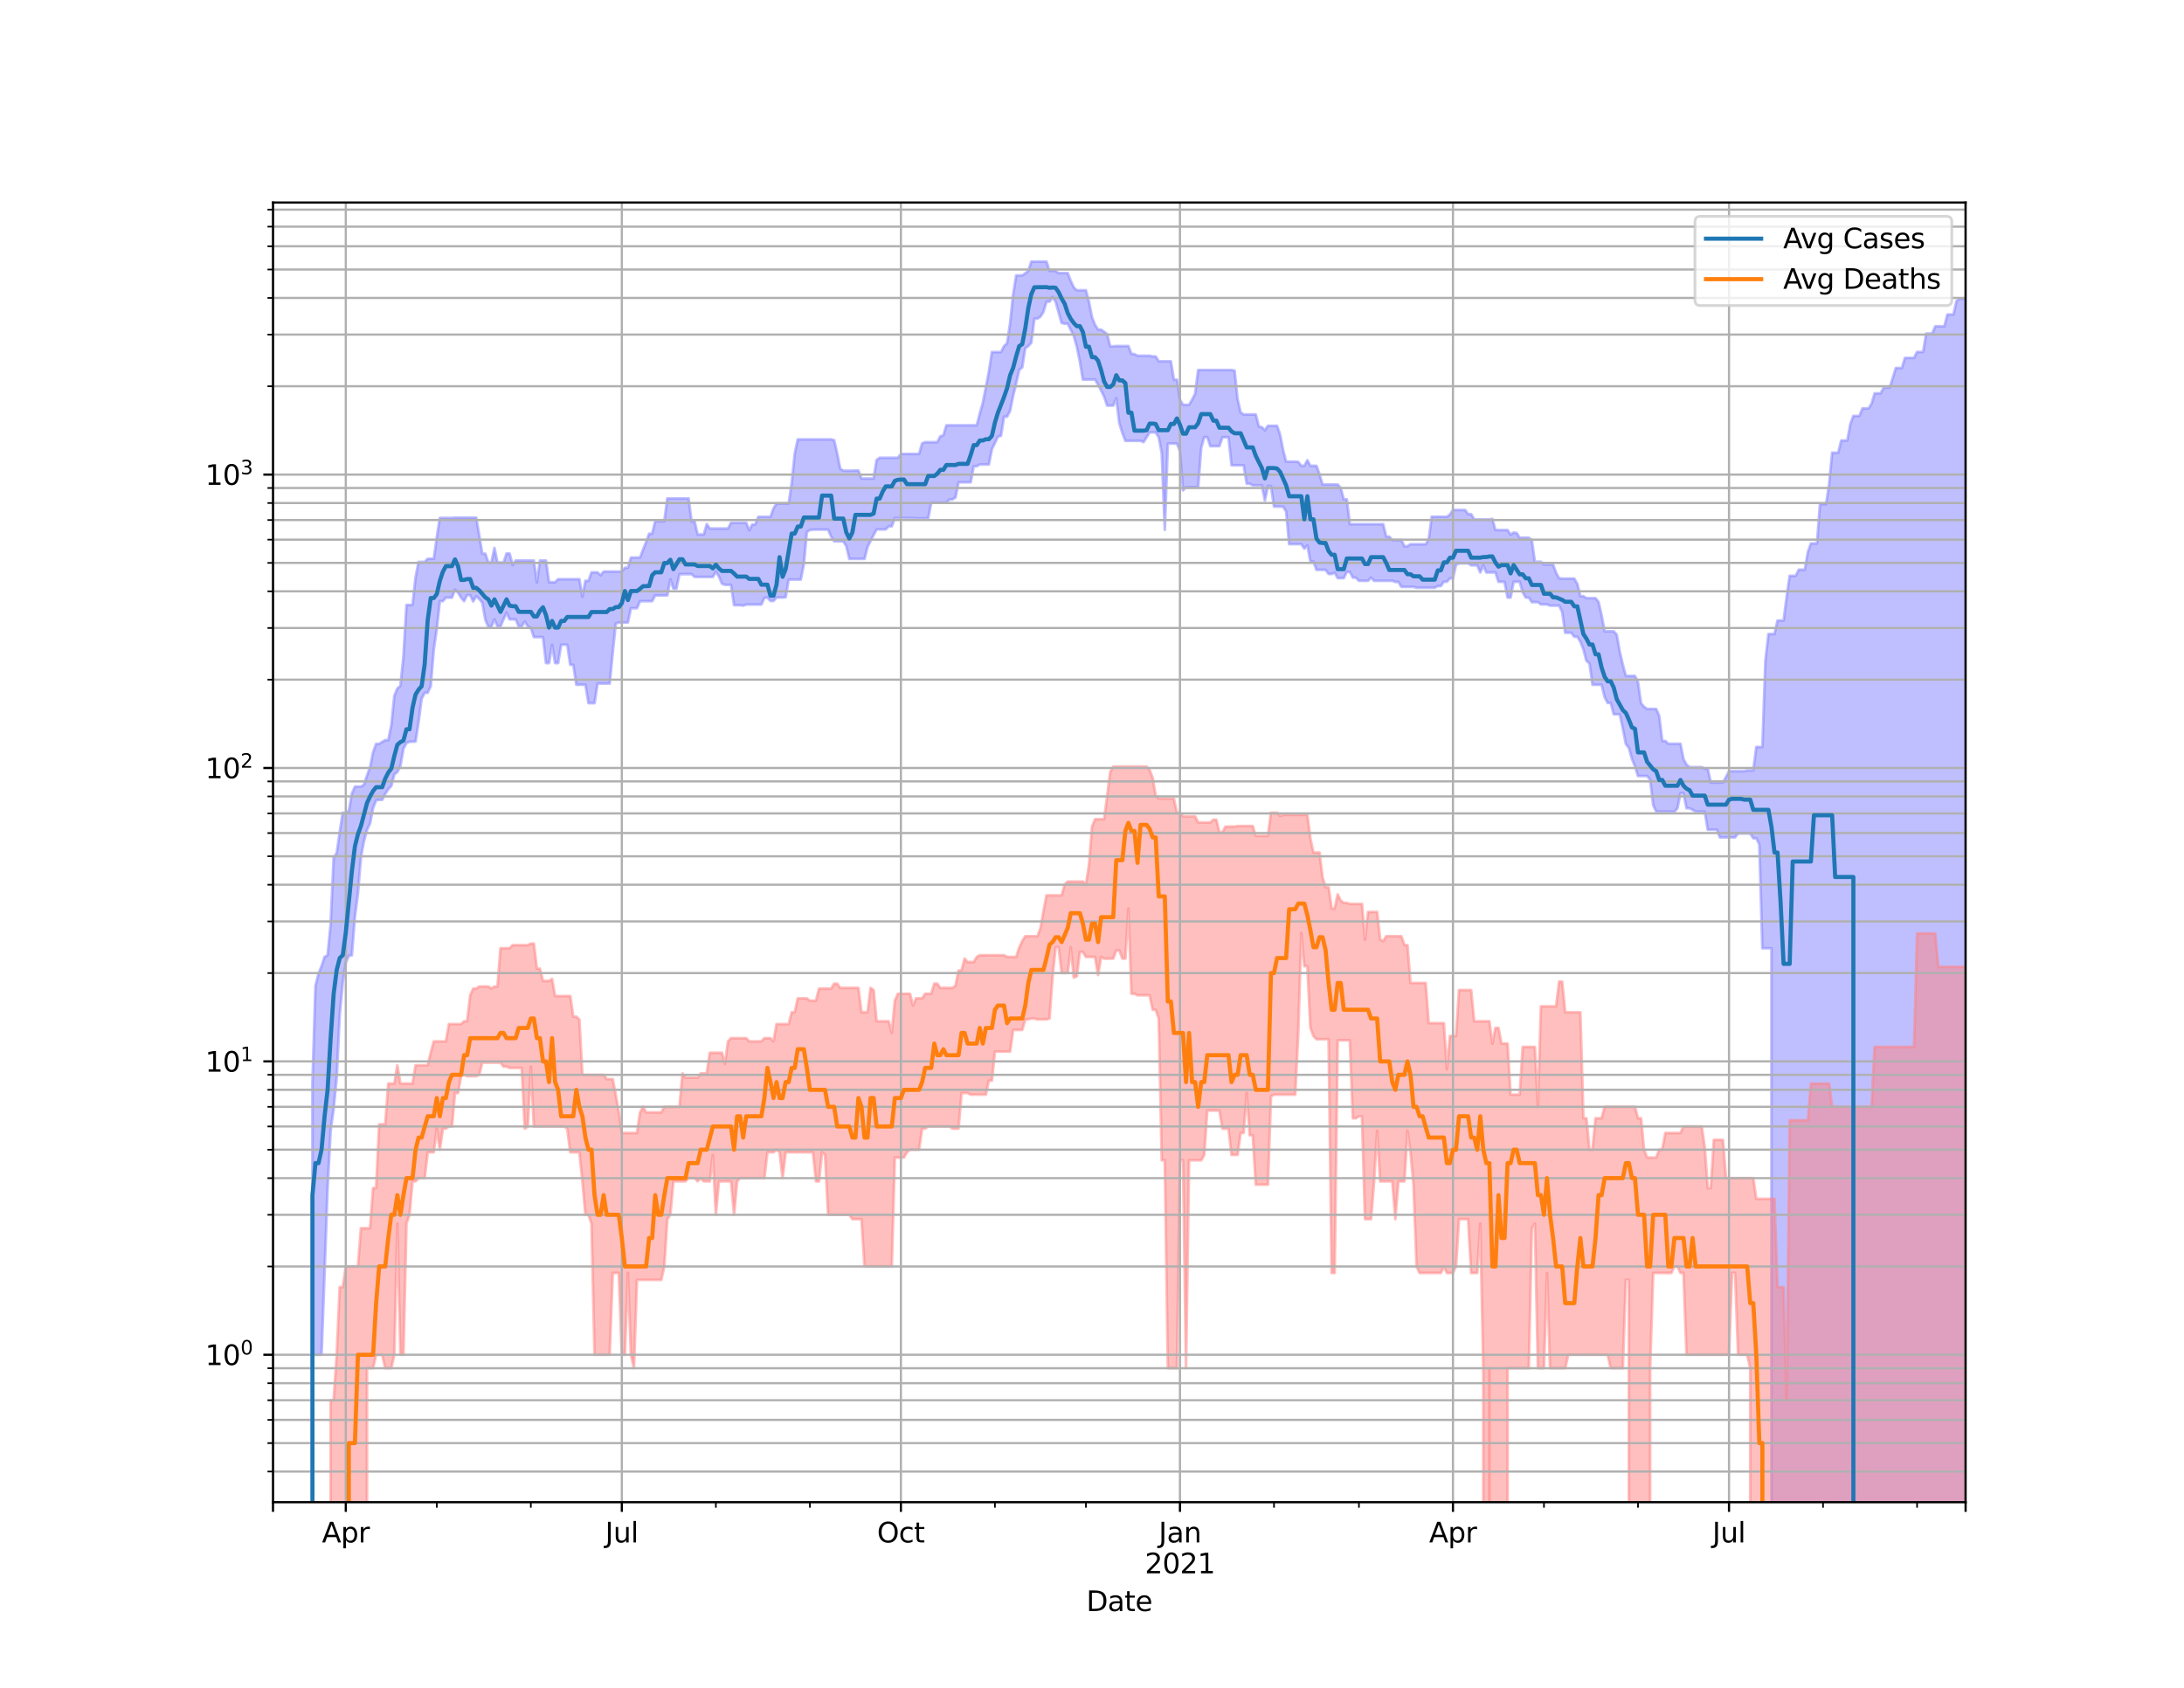 <?xml version="1.0" encoding="utf-8" standalone="no"?>
<!DOCTYPE svg PUBLIC "-//W3C//DTD SVG 1.1//EN"
  "http://www.w3.org/Graphics/SVG/1.1/DTD/svg11.dtd">
<svg height="612pt" version="1.1" viewBox="0 0 792 612" width="792pt" xmlns="http://www.w3.org/2000/svg" xmlns:xlink="http://www.w3.org/1999/xlink">
 <defs>
  <style type="text/css">*{stroke-linecap:butt;stroke-linejoin:round;}</style>
 </defs>
 <g id="figure_1">
  <g id="patch_1">
   <path d="M 0 612 
L 792 612 
L 792 0 
L 0 0 
z
" style="fill:#ffffff;"/>
  </g>
  <g id="axes_1">
   <g id="patch_2">
    <path d="M 99 544.68 
L 712.8 544.68 
L 712.8 73.44 
L 99 73.44 
z
" style="fill:#ffffff;"/>
   </g>
   <g id="PolyCollection_1">
    <path clip-path="url(#p68e2955192)" d="M 99 106876.424 
L 99 106876.424 
L 100.1 106876.424 
L 101.2 106876.424 
L 102.3 106876.424 
L 103.4 106876.424 
L 104.5 106876.424 
L 105.6 106876.424 
L 106.7 106876.424 
L 107.8 106876.424 
L 108.9 106876.424 
L 110 106876.424 
L 111.1 106876.424 
L 112.2 106876.424 
L 113.3 392.905 
L 114.4 357.436 
L 115.5 353.056 
L 116.6 350.351 
L 117.7 346.974 
L 118.8 346.367 
L 119.9 335.182 
L 121 310.954 
L 122.1 309.304 
L 123.2 301.682 
L 124.3 294.68 
L 125.4 294.68 
L 126.5 294.094 
L 127.6 287.803 
L 128.7 285.218 
L 129.8 285.218 
L 130.9 285.218 
L 132 284.528 
L 133.1 281.176 
L 134.2 278.234 
L 135.3 272.736 
L 136.4 269.734 
L 137.5 269.734 
L 138.6 269.013 
L 139.7 268.377 
L 140.8 268.377 
L 141.9 263.018 
L 143 252.319 
L 144.1 249.644 
L 145.2 248.712 
L 146.3 238.151 
L 147.4 219.359 
L 148.5 219.359 
L 149.6 219.359 
L 150.7 209.302 
L 151.8 203.755 
L 152.9 203.755 
L 154 203.755 
L 155.1 202.613 
L 156.2 202.613 
L 157.3 202.613 
L 158.4 194.841 
L 159.5 187.799 
L 160.6 187.799 
L 161.7 187.799 
L 162.8 187.799 
L 163.9 187.799 
L 165 187.702 
L 166.1 187.702 
L 167.2 187.702 
L 168.3 187.702 
L 169.4 187.702 
L 170.5 187.702 
L 171.6 187.702 
L 172.7 187.702 
L 173.8 194.151 
L 174.9 200.763 
L 176 200.763 
L 177.1 203.966 
L 178.2 203.966 
L 179.3 198.695 
L 180.4 203.966 
L 181.5 203.966 
L 182.6 203.966 
L 183.7 200.711 
L 184.8 200.711 
L 185.9 204.887 
L 187 203.253 
L 188.1 203.253 
L 189.2 203.253 
L 190.3 203.253 
L 191.4 203.253 
L 192.5 203.253 
L 193.6 203.253 
L 194.7 211.148 
L 195.8 203.253 
L 196.9 203.253 
L 198 203.253 
L 199.1 211.116 
L 200.2 211.116 
L 201.3 211.116 
L 202.4 210 
L 203.5 210 
L 204.6 210 
L 205.7 210 
L 206.8 210 
L 207.9 210 
L 209 210 
L 210.1 210 
L 211.2 216.385 
L 212.3 210.602 
L 213.4 210.602 
L 214.5 207.547 
L 215.6 207.547 
L 216.7 207.547 
L 217.8 208.604 
L 218.9 207.249 
L 220 207.249 
L 221.1 207.249 
L 222.2 207.249 
L 223.3 207.249 
L 224.4 207.249 
L 225.5 207.22 
L 226.6 205.866 
L 227.7 205.866 
L 228.8 202.177 
L 229.9 202.177 
L 231 202.177 
L 232.1 202.177 
L 233.2 199.291 
L 234.3 196.543 
L 235.4 193.522 
L 236.5 193.522 
L 237.6 189.036 
L 238.7 189.036 
L 239.8 189.036 
L 240.9 189.036 
L 242 180.738 
L 243.1 180.738 
L 244.2 180.738 
L 245.3 180.738 
L 246.4 180.738 
L 247.5 180.738 
L 248.6 180.738 
L 249.7 180.738 
L 250.8 189.096 
L 251.9 189.096 
L 253 193.809 
L 254.1 193.809 
L 255.2 193.809 
L 256.3 190.041 
L 257.4 191.643 
L 258.5 191.643 
L 259.6 191.643 
L 260.7 191.643 
L 261.8 191.643 
L 262.9 191.643 
L 264 191.643 
L 265.1 189.553 
L 266.2 189.553 
L 267.3 189.553 
L 268.4 189.553 
L 269.5 189.553 
L 270.6 189.553 
L 271.7 192.282 
L 272.8 190.177 
L 273.9 190.177 
L 275 187.411 
L 276.1 187.411 
L 277.2 187.411 
L 278.3 187.411 
L 279.4 187.411 
L 280.5 184.359 
L 281.6 182.592 
L 282.7 182.592 
L 283.8 182.592 
L 284.9 182.592 
L 286 182.592 
L 287.1 175.244 
L 288.2 164.503 
L 289.3 159.315 
L 290.4 159.315 
L 291.5 159.315 
L 292.6 159.315 
L 293.7 159.315 
L 294.8 159.315 
L 295.9 159.315 
L 297 159.315 
L 298.1 159.315 
L 299.2 159.315 
L 300.3 159.315 
L 301.4 159.315 
L 302.5 159.61 
L 303.6 164.424 
L 304.7 169.948 
L 305.8 170.669 
L 306.9 170.669 
L 308 170.669 
L 309.1 170.669 
L 310.2 170.615 
L 311.3 170.615 
L 312.4 173.525 
L 313.5 173.525 
L 314.6 173.525 
L 315.7 173.525 
L 316.8 173.525 
L 317.9 166.773 
L 319 166.001 
L 320.1 165.989 
L 321.2 165.989 
L 322.3 165.989 
L 323.4 165.989 
L 324.5 165.989 
L 325.6 165.989 
L 326.7 164.593 
L 327.8 164.593 
L 328.9 164.593 
L 330 164.593 
L 331.1 164.593 
L 332.2 164.593 
L 333.3 164.593 
L 334.4 160.757 
L 335.5 160.336 
L 336.6 160.336 
L 337.7 160.336 
L 338.8 160.336 
L 339.9 160.336 
L 341 158.193 
L 342.1 157.876 
L 343.2 154.216 
L 344.3 154.216 
L 345.4 154.216 
L 346.5 154.216 
L 347.6 154.216 
L 348.7 154.216 
L 349.8 154.216 
L 350.9 154.216 
L 352 154.216 
L 353.1 154.216 
L 354.2 154.216 
L 355.3 150.019 
L 356.4 146.097 
L 357.5 140.502 
L 358.6 134.769 
L 359.7 127.666 
L 360.8 127.666 
L 361.9 127.666 
L 363 127.666 
L 364.1 125.502 
L 365.2 124.512 
L 366.3 117.228 
L 367.4 106.866 
L 368.5 99.872 
L 369.6 99.872 
L 370.7 99.872 
L 371.8 99.128 
L 372.9 98.24 
L 374 94.86 
L 375.1 94.86 
L 376.2 94.86 
L 377.3 94.86 
L 378.4 94.86 
L 379.5 94.86 
L 380.6 98.24 
L 381.7 98.24 
L 382.8 98.24 
L 383.9 99.023 
L 385 99.023 
L 386.1 99.023 
L 387.2 99.023 
L 388.3 101.867 
L 389.4 104.228 
L 390.5 105.258 
L 391.6 105.258 
L 392.7 105.258 
L 393.8 105.258 
L 394.9 109.453 
L 396 115.039 
L 397.1 117.795 
L 398.2 119.528 
L 399.3 119.528 
L 400.4 120.314 
L 401.5 121.158 
L 402.6 125.59 
L 403.7 125.59 
L 404.8 125.479 
L 405.9 125.479 
L 407 125.479 
L 408.1 125.479 
L 409.2 125.479 
L 410.3 128.318 
L 411.4 128.415 
L 412.5 128.996 
L 413.6 128.996 
L 414.7 128.996 
L 415.8 128.996 
L 416.9 128.996 
L 418 129.241 
L 419.1 129.241 
L 420.2 131.013 
L 421.3 131.013 
L 422.4 131.013 
L 423.5 131.013 
L 424.6 131.013 
L 425.7 137.659 
L 426.8 137.659 
L 427.9 144.93 
L 429 146.803 
L 430.1 146.803 
L 431.2 146.803 
L 432.3 144.93 
L 433.4 142.753 
L 434.5 134.169 
L 435.6 134.169 
L 436.7 134.169 
L 437.8 134.169 
L 438.9 134.169 
L 440 134.169 
L 441.1 134.169 
L 442.2 134.169 
L 443.3 134.169 
L 444.4 134.169 
L 445.5 134.169 
L 446.6 134.169 
L 447.7 134.383 
L 448.8 144.748 
L 449.9 149.534 
L 451 150.289 
L 452.1 150.289 
L 453.2 150.289 
L 454.3 150.289 
L 455.4 150.289 
L 456.5 154.629 
L 457.6 154.915 
L 458.7 156.008 
L 459.8 154.411 
L 460.9 154.411 
L 462 154.411 
L 463.1 154.411 
L 464.2 157.494 
L 465.3 163.192 
L 466.4 167.387 
L 467.5 167.387 
L 468.6 167.387 
L 469.7 167.387 
L 470.8 167.487 
L 471.9 168.906 
L 473 168.906 
L 474.1 166.876 
L 475.2 168.906 
L 476.3 168.906 
L 477.4 168.906 
L 478.5 171.936 
L 479.6 175.681 
L 480.7 175.681 
L 481.8 175.681 
L 482.9 175.681 
L 484 175.681 
L 485.1 175.681 
L 486.2 176.937 
L 487.3 181.057 
L 488.4 181.057 
L 489.5 190.068 
L 490.6 190.068 
L 491.7 190.068 
L 492.8 190.068 
L 493.9 190.068 
L 495 190.068 
L 496.1 190.068 
L 497.2 190.068 
L 498.3 190.068 
L 499.4 190.068 
L 500.5 190.068 
L 501.6 190.068 
L 502.7 194.585 
L 503.8 194.585 
L 504.9 195.843 
L 506 195.843 
L 507.1 195.843 
L 508.2 195.843 
L 509.3 198.075 
L 510.4 198.075 
L 511.5 197.343 
L 512.6 197.343 
L 513.7 197.343 
L 514.8 197.343 
L 515.9 197.343 
L 517 197.343 
L 518.1 195.596 
L 519.2 187.36 
L 520.3 187.36 
L 521.4 187.36 
L 522.5 187.36 
L 523.6 187.36 
L 524.7 187.36 
L 525.8 186.575 
L 526.9 184.917 
L 528 184.917 
L 529.1 184.917 
L 530.2 184.917 
L 531.3 184.917 
L 532.4 186.437 
L 533.5 186.437 
L 534.6 188.335 
L 535.7 188.335 
L 536.8 188.335 
L 537.9 188.335 
L 539 188.335 
L 540.1 188.335 
L 541.2 188.138 
L 542.3 192.196 
L 543.4 192.196 
L 544.5 192.196 
L 545.6 192.196 
L 546.7 192.196 
L 547.8 193.876 
L 548.9 193.105 
L 550 193.258 
L 551.1 194.978 
L 552.2 194.978 
L 553.3 194.978 
L 554.4 194.978 
L 555.5 195.827 
L 556.6 203.7 
L 557.7 203.7 
L 558.8 203.7 
L 559.9 204.718 
L 561 204.718 
L 562.1 204.718 
L 563.2 204.718 
L 564.3 207.696 
L 565.4 209.697 
L 566.5 209.791 
L 567.6 209.791 
L 568.7 209.791 
L 569.8 209.791 
L 570.9 209.791 
L 572 211.711 
L 573.1 216.192 
L 574.2 216.192 
L 575.3 216.894 
L 576.4 216.894 
L 577.5 216.894 
L 578.6 216.894 
L 579.7 218.304 
L 580.8 223.121 
L 581.9 228.923 
L 583 228.923 
L 584.1 228.923 
L 585.2 228.923 
L 586.3 230.124 
L 587.4 236.352 
L 588.5 241.039 
L 589.6 245.096 
L 590.7 245.096 
L 591.8 245.096 
L 592.9 245.096 
L 594 247.373 
L 595.1 254.993 
L 596.2 256.261 
L 597.3 257.068 
L 598.4 257.068 
L 599.5 257.068 
L 600.6 257.068 
L 601.7 259.577 
L 602.8 268.675 
L 603.9 268.675 
L 605 269.696 
L 606.1 269.696 
L 607.2 269.696 
L 608.3 269.696 
L 609.4 269.696 
L 610.5 275.252 
L 611.6 277.234 
L 612.7 278.188 
L 613.8 278.188 
L 614.9 278.188 
L 616 278.188 
L 617.1 278.188 
L 618.2 278.743 
L 619.3 278.743 
L 620.4 283.745 
L 621.5 283.745 
L 622.6 283.745 
L 623.7 283.745 
L 624.8 283.745 
L 625.9 281.768 
L 627 279.634 
L 628.1 279.634 
L 629.2 279.634 
L 630.3 279.634 
L 631.4 279.634 
L 632.5 279.634 
L 633.6 279.351 
L 634.7 279.351 
L 635.8 279.351 
L 636.9 270.856 
L 638 270.856 
L 639.1 270.856 
L 640.2 239.642 
L 641.3 229.898 
L 642.4 229.898 
L 643.5 229.898 
L 644.6 225.014 
L 645.7 225.014 
L 646.8 225.014 
L 647.9 216.481 
L 649 208.778 
L 650.1 208.778 
L 651.2 208.778 
L 652.3 206.562 
L 653.4 206.562 
L 654.5 206.562 
L 655.6 200.182 
L 656.7 197.056 
L 657.8 197.056 
L 658.9 197.056 
L 660 182.824 
L 661.1 182.824 
L 662.2 182.824 
L 663.3 175.641 
L 664.4 164.151 
L 665.5 164.151 
L 666.6 164.151 
L 667.7 159.731 
L 668.8 159.731 
L 669.9 159.731 
L 671 153.804 
L 672.1 150.802 
L 673.2 150.802 
L 674.3 150.802 
L 675.4 148.09 
L 676.5 148.09 
L 677.6 148.09 
L 678.7 146.393 
L 679.8 142.631 
L 680.9 142.631 
L 682 142.631 
L 683.1 140.533 
L 684.2 140.533 
L 685.3 140.533 
L 686.4 137.025 
L 687.5 133.444 
L 688.6 133.444 
L 689.7 133.444 
L 690.8 129.772 
L 691.9 129.772 
L 693 129.772 
L 694.1 129.772 
L 695.2 127.612 
L 696.3 127.612 
L 697.4 127.612 
L 698.5 120.956 
L 699.6 120.956 
L 700.7 120.956 
L 701.8 118.324 
L 702.9 118.324 
L 704 118.324 
L 705.1 118.324 
L 706.2 114.038 
L 707.3 114.038 
L 708.4 114.038 
L 709.5 109.15 
L 710.6 108.302 
L 711.7 108.302 
L 712.8 108.302 
L 712.8 106876.424 
L 712.8 106876.424 
L 711.7 106876.424 
L 710.6 106876.424 
L 709.5 106876.424 
L 708.4 106876.424 
L 707.3 106876.424 
L 706.2 106876.424 
L 705.1 106876.424 
L 704 106876.424 
L 702.9 106876.424 
L 701.8 106876.424 
L 700.7 106876.424 
L 699.6 106876.424 
L 698.5 106876.424 
L 697.4 106876.424 
L 696.3 106876.424 
L 695.2 106876.424 
L 694.1 106876.424 
L 693 106876.424 
L 691.9 106876.424 
L 690.8 106876.424 
L 689.7 106876.424 
L 688.6 106876.424 
L 687.5 106876.424 
L 686.4 106876.424 
L 685.3 106876.424 
L 684.2 106876.424 
L 683.1 106876.424 
L 682 106876.424 
L 680.9 106876.424 
L 679.8 106876.424 
L 678.7 106876.424 
L 677.6 106876.424 
L 676.5 106876.424 
L 675.4 106876.424 
L 674.3 106876.424 
L 673.2 106876.424 
L 672.1 106876.424 
L 671 106876.424 
L 669.9 106876.424 
L 668.8 106876.424 
L 667.7 106876.424 
L 666.6 106876.424 
L 665.5 106876.424 
L 664.4 106876.424 
L 663.3 106876.424 
L 662.2 106876.424 
L 661.1 106876.424 
L 660 106876.424 
L 658.9 106876.424 
L 657.8 106876.424 
L 656.7 106876.424 
L 655.6 106876.424 
L 654.5 106876.424 
L 653.4 106876.424 
L 652.3 106876.424 
L 651.2 106876.424 
L 650.1 106876.424 
L 649 106876.424 
L 647.9 106876.424 
L 646.8 106876.424 
L 645.7 106876.424 
L 644.6 106876.424 
L 643.5 106876.424 
L 642.4 343.827 
L 641.3 343.827 
L 640.2 343.827 
L 639.1 343.827 
L 638 306.17 
L 636.9 303.952 
L 635.8 303.952 
L 634.7 302.22 
L 633.6 302.22 
L 632.5 302.22 
L 631.4 302.22 
L 630.3 302.22 
L 629.2 303.632 
L 628.1 303.632 
L 627 303.632 
L 625.9 303.632 
L 624.8 303.632 
L 623.7 303.632 
L 622.6 300.85 
L 621.5 300.85 
L 620.4 300.85 
L 619.3 300.85 
L 618.2 294.288 
L 617.1 294.288 
L 616 294.288 
L 614.9 294.288 
L 613.8 293.642 
L 612.7 293.068 
L 611.6 293.068 
L 610.5 287.633 
L 609.4 287.633 
L 608.3 293.068 
L 607.2 294.354 
L 606.1 294.288 
L 605 294.288 
L 603.9 294.288 
L 602.8 294.288 
L 601.7 294.288 
L 600.6 294.288 
L 599.5 291.879 
L 598.4 282.72 
L 597.3 281.372 
L 596.2 281.372 
L 595.1 281.372 
L 594 281.372 
L 592.9 277.822 
L 591.8 275.166 
L 590.7 271.211 
L 589.6 269.772 
L 588.5 264.156 
L 587.4 258.998 
L 586.3 258.998 
L 585.2 258.998 
L 584.1 254.882 
L 583 254.882 
L 581.9 252.794 
L 580.8 248.301 
L 579.7 248.301 
L 578.6 248.301 
L 577.5 248.301 
L 576.4 240.528 
L 575.3 239.602 
L 574.2 235.469 
L 573.1 232.659 
L 572 230.893 
L 570.9 230.893 
L 569.8 229.432 
L 568.7 229.432 
L 567.6 229.432 
L 566.5 221.855 
L 565.4 219.591 
L 564.3 219.591 
L 563.2 219.591 
L 562.1 219.591 
L 561 219.141 
L 559.9 219.141 
L 558.8 219.141 
L 557.7 218.342 
L 556.6 218.342 
L 555.5 218.342 
L 554.4 216.675 
L 553.3 216.675 
L 552.2 214.774 
L 551.1 210.955 
L 550 210.955 
L 548.9 210.955 
L 547.8 216.675 
L 546.7 216.675 
L 545.6 210.955 
L 544.5 210.955 
L 543.4 210.955 
L 542.3 207.567 
L 541.2 207.567 
L 540.1 207.567 
L 539 207.567 
L 537.9 205 
L 536.8 207.567 
L 535.7 205 
L 534.6 205 
L 533.5 205 
L 532.4 204.253 
L 531.3 204.253 
L 530.2 204.253 
L 529.1 204.253 
L 528 204.812 
L 526.9 209.707 
L 525.8 209.707 
L 524.7 210.923 
L 523.6 210.923 
L 522.5 212.491 
L 521.4 212.491 
L 520.3 213.105 
L 519.2 213.105 
L 518.1 213.105 
L 517 213.105 
L 515.9 213.105 
L 514.8 213.105 
L 513.7 213.105 
L 512.6 212.791 
L 511.5 212.791 
L 510.4 212.791 
L 509.3 212.791 
L 508.2 212.791 
L 507.1 211.019 
L 506 211.019 
L 504.9 210.592 
L 503.8 210.592 
L 502.7 210.592 
L 501.6 210.592 
L 500.5 210.592 
L 499.4 210.592 
L 498.3 210.592 
L 497.2 209.406 
L 496.1 210.592 
L 495 210.592 
L 493.9 210.592 
L 492.8 210.592 
L 491.7 209.457 
L 490.6 209.457 
L 489.5 207.368 
L 488.4 207.368 
L 487.3 209.613 
L 486.2 209.613 
L 485.1 209.613 
L 484 207.686 
L 482.9 208.128 
L 481.8 208.128 
L 480.7 206.63 
L 479.6 206.63 
L 478.5 206.63 
L 477.4 206.63 
L 476.3 203.599 
L 475.2 203.599 
L 474.1 197.744 
L 473 198.918 
L 471.9 197.295 
L 470.8 197.295 
L 469.7 197.295 
L 468.6 197.295 
L 467.5 197.295 
L 466.4 185.47 
L 465.3 183.689 
L 464.2 183.689 
L 463.1 183.689 
L 462 183.689 
L 460.9 176.249 
L 459.8 176.249 
L 458.7 181.497 
L 457.6 175.977 
L 456.5 175.977 
L 455.4 175.977 
L 454.3 175.977 
L 453.2 175.388 
L 452.1 175.388 
L 451 168.699 
L 449.9 168.699 
L 448.8 168.699 
L 447.7 168.699 
L 446.6 168.699 
L 445.5 158.543 
L 444.4 158.543 
L 443.3 158.543 
L 442.2 161.755 
L 441.1 161.755 
L 440 161.755 
L 438.9 161.755 
L 437.8 158.495 
L 436.7 158.495 
L 435.6 162.413 
L 434.5 176.666 
L 433.4 176.666 
L 432.3 176.666 
L 431.2 176.666 
L 430.1 176.666 
L 429 177.776 
L 427.9 163.59 
L 426.8 160.836 
L 425.7 160.836 
L 424.6 160.836 
L 423.5 160.836 
L 422.4 192.111 
L 421.3 164.381 
L 420.2 158.561 
L 419.1 156.785 
L 418 156.785 
L 416.9 156.785 
L 415.8 158.561 
L 414.7 160.3 
L 413.6 159.844 
L 412.5 159.844 
L 411.4 159.844 
L 410.3 159.844 
L 409.2 159.844 
L 408.1 159.844 
L 407 156.941 
L 405.9 153.414 
L 404.8 144.424 
L 403.7 147.057 
L 402.6 147.057 
L 401.5 147.057 
L 400.4 143.836 
L 399.3 141.581 
L 398.2 139.46 
L 397.1 137.626 
L 396 137.626 
L 394.9 137.626 
L 393.8 137.626 
L 392.7 137.626 
L 391.6 131.123 
L 390.5 125.722 
L 389.4 121.78 
L 388.3 119.589 
L 387.2 117.374 
L 386.1 117.374 
L 385 117.13 
L 383.9 113.315 
L 382.8 109.374 
L 381.7 107.71 
L 380.6 109.374 
L 379.5 109.374 
L 378.4 113.073 
L 377.3 114.822 
L 376.2 115.531 
L 375.1 115.555 
L 374 124.238 
L 372.9 125.496 
L 371.8 126.237 
L 370.7 133.221 
L 369.6 134.102 
L 368.5 139.117 
L 367.4 143.494 
L 366.3 148.981 
L 365.2 151.074 
L 364.1 151.074 
L 363 158.016 
L 361.9 158.31 
L 360.8 160.645 
L 359.7 162.884 
L 358.6 168.421 
L 357.5 168.421 
L 356.4 168.421 
L 355.3 168.421 
L 354.2 169.04 
L 353.1 169.074 
L 352 174.889 
L 350.9 174.889 
L 349.8 174.889 
L 348.7 174.889 
L 347.6 174.889 
L 346.5 180.366 
L 345.4 181.102 
L 344.3 181.102 
L 343.2 182.279 
L 342.1 182.279 
L 341 182.279 
L 339.9 182.279 
L 338.8 182.279 
L 337.7 182.279 
L 336.6 187.955 
L 335.5 187.955 
L 334.4 187.955 
L 333.3 187.955 
L 332.2 187.955 
L 331.1 187.825 
L 330 187.825 
L 328.9 187.825 
L 327.8 187.825 
L 326.7 187.825 
L 325.6 187.825 
L 324.5 187.825 
L 323.4 190.824 
L 322.3 190.824 
L 321.2 191.968 
L 320.1 191.968 
L 319 191.968 
L 317.9 191.968 
L 316.8 194.01 
L 315.7 196.145 
L 314.6 198.335 
L 313.5 202.64 
L 312.4 202.64 
L 311.3 202.64 
L 310.2 202.64 
L 309.1 202.64 
L 308 202.64 
L 306.9 198.018 
L 305.8 196.285 
L 304.7 196.285 
L 303.6 196.285 
L 302.5 196.285 
L 301.4 194.562 
L 300.3 192.025 
L 299.2 192.025 
L 298.1 192.025 
L 297 192.025 
L 295.9 192.025 
L 294.8 192.025 
L 293.7 192.189 
L 292.6 192.865 
L 291.5 204.615 
L 290.4 210.147 
L 289.3 210.147 
L 288.2 210.147 
L 287.1 210.147 
L 286 210.147 
L 284.9 216.542 
L 283.8 216.663 
L 282.7 216.663 
L 281.6 216.663 
L 280.5 217.904 
L 279.4 217.904 
L 278.3 216.663 
L 277.2 216.796 
L 276.1 219.205 
L 275 219.205 
L 273.9 219.205 
L 272.8 219.205 
L 271.7 219.205 
L 270.6 219.205 
L 269.5 219.604 
L 268.4 219.436 
L 267.3 219.436 
L 266.2 219.436 
L 265.1 212.061 
L 264 212.061 
L 262.9 212.061 
L 261.8 211.635 
L 260.7 208.993 
L 259.6 207.318 
L 258.5 209.188 
L 257.4 209.188 
L 256.3 209.188 
L 255.2 209.188 
L 254.1 209.188 
L 253 209.188 
L 251.9 209.188 
L 250.8 208.178 
L 249.7 208.178 
L 248.6 208.178 
L 247.5 208.178 
L 246.4 208.178 
L 245.3 213.409 
L 244.2 213.409 
L 243.1 210.074 
L 242 215.905 
L 240.9 215.905 
L 239.8 215.905 
L 238.7 215.905 
L 237.6 215.905 
L 236.5 217.991 
L 235.4 217.991 
L 234.3 217.991 
L 233.2 217.991 
L 232.1 217.991 
L 231 220.544 
L 229.9 220.544 
L 228.8 220.544 
L 227.7 225.731 
L 226.6 225.731 
L 225.5 225.731 
L 224.4 225.731 
L 223.3 226.102 
L 222.2 236.613 
L 221.1 247.847 
L 220 247.847 
L 218.9 247.847 
L 217.8 247.847 
L 216.7 247.847 
L 215.6 254.965 
L 214.5 254.965 
L 213.4 254.965 
L 212.3 248.277 
L 211.2 248.277 
L 210.1 248.277 
L 209 248.277 
L 207.9 241.059 
L 206.8 241.059 
L 205.7 233.77 
L 204.6 233.77 
L 203.5 233.77 
L 202.4 240.426 
L 201.3 240.426 
L 200.2 233.77 
L 199.1 240.426 
L 198 240.426 
L 196.9 231.009 
L 195.8 231.009 
L 194.7 231.009 
L 193.6 231.009 
L 192.5 227.66 
L 191.4 227.124 
L 190.3 225.349 
L 189.2 227.124 
L 188.1 227.124 
L 187 224.565 
L 185.9 224.565 
L 184.8 224.565 
L 183.7 222.155 
L 182.6 224.565 
L 181.5 227.124 
L 180.4 227.124 
L 179.3 224.565 
L 178.2 227.261 
L 177.1 227.261 
L 176 224.724 
L 174.9 218.531 
L 173.8 217.187 
L 172.7 216.168 
L 171.6 218.079 
L 170.5 215.774 
L 169.4 215.774 
L 168.3 217.966 
L 167.2 216.699 
L 166.1 214.844 
L 165 213.806 
L 163.9 216.699 
L 162.8 216.699 
L 161.7 216.699 
L 160.6 217.966 
L 159.5 217.966 
L 158.4 228.046 
L 157.3 235.56 
L 156.2 248.809 
L 155.1 251.205 
L 154 251.205 
L 152.9 253.381 
L 151.8 261.713 
L 150.7 268.9 
L 149.6 268.937 
L 148.5 268.937 
L 147.4 269.429 
L 146.3 271.448 
L 145.2 277.777 
L 144.1 279.919 
L 143 280.786 
L 141.9 285.005 
L 140.8 286.137 
L 139.7 287.859 
L 138.6 290.003 
L 137.5 290.003 
L 136.4 290.182 
L 135.3 292.942 
L 134.2 298.581 
L 133.1 300.925 
L 132 304.925 
L 130.9 310.768 
L 129.8 323.905 
L 128.7 332.427 
L 127.6 346.367 
L 126.5 346.569 
L 125.4 349.055 
L 124.3 356.177 
L 123.2 368.002 
L 122.1 390.756 
L 121 401.994 
L 119.9 410.017 
L 118.8 430.787 
L 117.7 461.58 
L 116.6 491.235 
L 115.5 491.235 
L 114.4 491.235 
L 113.3 491.235 
L 112.2 106876.424 
L 111.1 106876.424 
L 110 106876.424 
L 108.9 106876.424 
L 107.8 106876.424 
L 106.7 106876.424 
L 105.6 106876.424 
L 104.5 106876.424 
L 103.4 106876.424 
L 102.3 106876.424 
L 101.2 106876.424 
L 100.1 106876.424 
L 99 106876.424 
z
" style="fill:#8080ff;fill-opacity:0.5;stroke:#8080ff;stroke-opacity:0.5;"/>
   </g>
   <g id="PolyCollection_2">
    <path clip-path="url(#p68e2955192)" d="M 99 106876.424 
L 99 106876.424 
L 100.1 106876.424 
L 101.2 106876.424 
L 102.3 106876.424 
L 103.4 106876.424 
L 104.5 106876.424 
L 105.6 106876.424 
L 106.7 106876.424 
L 107.8 106876.424 
L 108.9 106876.424 
L 110 106876.424 
L 111.1 106876.424 
L 112.2 106876.424 
L 113.3 106876.424 
L 114.4 106876.424 
L 115.5 106876.424 
L 116.6 106876.424 
L 117.7 106876.424 
L 118.8 106876.424 
L 119.9 507.714 
L 121 507.714 
L 122.1 491.235 
L 123.2 466.719 
L 124.3 466.719 
L 125.4 459.21 
L 126.5 459.21 
L 127.6 459.21 
L 128.7 459.21 
L 129.8 459.21 
L 130.9 445.344 
L 132 445.344 
L 133.1 445.344 
L 134.2 445.344 
L 135.3 430.787 
L 136.4 430.787 
L 137.5 407.687 
L 138.6 407.687 
L 139.7 407.687 
L 140.8 392.905 
L 141.9 392.905 
L 143 392.905 
L 144.1 386.257 
L 145.2 392.905 
L 146.3 392.905 
L 147.4 392.905 
L 148.5 392.905 
L 149.6 392.905 
L 150.7 386.257 
L 151.8 386.257 
L 152.9 386.257 
L 154 386.257 
L 155.1 386.257 
L 156.2 381.724 
L 157.3 377.596 
L 158.4 377.596 
L 159.5 377.596 
L 160.6 377.596 
L 161.7 377.596 
L 162.8 371.328 
L 163.9 371.328 
L 165 371.328 
L 166.1 371.328 
L 167.2 371.328 
L 168.3 370.305 
L 169.4 370.305 
L 170.5 360.88 
L 171.6 358.469 
L 172.7 358.469 
L 173.8 357.692 
L 174.9 357.692 
L 176 357.692 
L 177.1 357.692 
L 178.2 358.469 
L 179.3 357.692 
L 180.4 357.692 
L 181.5 343.827 
L 182.6 343.827 
L 183.7 343.827 
L 184.8 343.827 
L 185.9 342.7 
L 187 342.7 
L 188.1 342.7 
L 189.2 342.7 
L 190.3 342.7 
L 191.4 342.7 
L 192.5 342.147 
L 193.6 342.147 
L 194.7 351.235 
L 195.8 351.235 
L 196.9 355.683 
L 198 355.683 
L 199.1 355.683 
L 200.2 354.952 
L 201.3 361.156 
L 202.4 361.156 
L 203.5 361.156 
L 204.6 361.156 
L 205.7 361.156 
L 206.8 361.156 
L 207.9 368.648 
L 209 368.648 
L 210.1 369.635 
L 211.2 389.718 
L 212.3 389.718 
L 213.4 389.718 
L 214.5 389.718 
L 215.6 389.718 
L 216.7 389.718 
L 217.8 389.718 
L 218.9 389.718 
L 220 391.284 
L 221.1 391.284 
L 222.2 391.284 
L 223.3 396.925 
L 224.4 403.353 
L 225.5 410.821 
L 226.6 410.821 
L 227.7 410.821 
L 228.8 410.821 
L 229.9 410.821 
L 231 410.821 
L 232.1 403.353 
L 233.2 401.329 
L 234.3 403.353 
L 235.4 403.353 
L 236.5 403.353 
L 237.6 403.353 
L 238.7 403.353 
L 239.8 403.353 
L 240.9 401.329 
L 242 401.329 
L 243.1 401.329 
L 244.2 401.329 
L 245.3 401.329 
L 246.4 401.329 
L 247.5 389.207 
L 248.6 390.756 
L 249.7 390.756 
L 250.8 390.756 
L 251.9 390.756 
L 253 390.756 
L 254.1 389.207 
L 255.2 389.207 
L 256.3 389.207 
L 257.4 381.724 
L 258.5 381.724 
L 259.6 381.724 
L 260.7 381.724 
L 261.8 381.724 
L 262.9 385.783 
L 264 377.596 
L 265.1 376.426 
L 266.2 376.426 
L 267.3 376.426 
L 268.4 376.426 
L 269.5 376.426 
L 270.6 376.426 
L 271.7 377.596 
L 272.8 377.596 
L 273.9 377.596 
L 275 377.596 
L 276.1 377.596 
L 277.2 376.426 
L 278.3 376.426 
L 279.4 376.426 
L 280.5 377.596 
L 281.6 371.328 
L 282.7 371.328 
L 283.8 371.328 
L 284.9 371.328 
L 286 371.328 
L 287.1 367.05 
L 288.2 367.05 
L 289.3 361.993 
L 290.4 361.993 
L 291.5 361.993 
L 292.6 361.993 
L 293.7 362.846 
L 294.8 362.846 
L 295.9 362.846 
L 297 358.469 
L 298.1 358.469 
L 299.2 358.469 
L 300.3 358.469 
L 301.4 358.469 
L 302.5 356.677 
L 303.6 356.677 
L 304.7 358.209 
L 305.8 358.209 
L 306.9 358.209 
L 308 358.209 
L 309.1 358.209 
L 310.2 358.209 
L 311.3 358.209 
L 312.4 367.05 
L 313.5 367.05 
L 314.6 367.05 
L 315.7 358.209 
L 316.8 358.994 
L 317.9 370.305 
L 319 370.305 
L 320.1 370.305 
L 321.2 370.305 
L 322.3 370.305 
L 323.4 374.54 
L 324.5 362.846 
L 325.6 360.333 
L 326.7 360.333 
L 327.8 360.333 
L 328.9 360.333 
L 330 360.333 
L 331.1 364.601 
L 332.2 361.993 
L 333.3 361.993 
L 334.4 361.993 
L 335.5 360.333 
L 336.6 360.333 
L 337.7 360.333 
L 338.8 356.677 
L 339.9 356.677 
L 341 358.209 
L 342.1 358.209 
L 343.2 358.209 
L 344.3 358.209 
L 345.4 358.209 
L 346.5 357.436 
L 347.6 351.91 
L 348.7 351.91 
L 349.8 347.588 
L 350.9 348.843 
L 352 348.843 
L 353.1 348.843 
L 354.2 346.974 
L 355.3 346.367 
L 356.4 346.367 
L 357.5 346.367 
L 358.6 346.367 
L 359.7 346.367 
L 360.8 346.367 
L 361.9 346.367 
L 363 346.367 
L 364.1 346.367 
L 365.2 346.974 
L 366.3 346.974 
L 367.4 346.974 
L 368.5 346.974 
L 369.6 343.637 
L 370.7 341.239 
L 371.8 339.475 
L 372.9 339.475 
L 374 339.475 
L 375.1 339.475 
L 376.2 339.475 
L 377.3 336.623 
L 378.4 330.393 
L 379.5 324.652 
L 380.6 324.652 
L 381.7 324.652 
L 382.8 324.652 
L 383.9 324.652 
L 385 324.652 
L 386.1 320.684 
L 387.2 319.659 
L 388.3 319.659 
L 389.4 319.659 
L 390.5 319.659 
L 391.6 319.659 
L 392.7 319.659 
L 393.8 320.684 
L 394.9 313.743 
L 396 299.812 
L 397.1 297.037 
L 398.2 297.037 
L 399.3 297.037 
L 400.4 297.037 
L 401.5 288.659 
L 402.6 279.919 
L 403.7 277.959 
L 404.8 277.959 
L 405.9 277.959 
L 407 277.959 
L 408.1 277.959 
L 409.2 277.959 
L 410.3 277.959 
L 411.4 277.959 
L 412.5 277.959 
L 413.6 277.959 
L 414.7 277.959 
L 415.8 277.959 
L 416.9 279.21 
L 418 282.067 
L 419.1 288.486 
L 420.2 289.531 
L 421.3 289.531 
L 422.4 289.531 
L 423.5 289.531 
L 424.6 289.531 
L 425.7 289.531 
L 426.8 294.68 
L 427.9 294.68 
L 429 296.012 
L 430.1 296.012 
L 431.2 296.012 
L 432.3 296.012 
L 433.4 296.012 
L 434.5 298.226 
L 435.6 298.226 
L 436.7 298.226 
L 437.8 298.226 
L 438.9 298.226 
L 440 297.244 
L 441.1 297.244 
L 442.2 301.759 
L 443.3 301.759 
L 444.4 299.738 
L 445.5 299.738 
L 446.6 299.738 
L 447.7 299.738 
L 448.8 299.519 
L 449.9 299.519 
L 451 299.519 
L 452.1 299.519 
L 453.2 299.519 
L 454.3 299.519 
L 455.4 303.078 
L 456.5 303.078 
L 457.6 303.078 
L 458.7 303.078 
L 459.8 303.078 
L 460.9 294.68 
L 462 294.68 
L 463.1 294.68 
L 464.2 295.877 
L 465.3 295.475 
L 466.4 295.475 
L 467.5 295.475 
L 468.6 295.475 
L 469.7 295.475 
L 470.8 295.475 
L 471.9 295.475 
L 473 295.475 
L 474.1 295.475 
L 475.2 304.113 
L 476.3 309.124 
L 477.4 309.124 
L 478.5 309.124 
L 479.6 318.107 
L 480.7 321.733 
L 481.8 321.733 
L 482.9 329.408 
L 484 329.408 
L 485.1 324.277 
L 486.2 326.575 
L 487.3 327.367 
L 488.4 327.367 
L 489.5 327.768 
L 490.6 327.768 
L 491.7 327.768 
L 492.8 327.768 
L 493.9 327.768 
L 495 340.703 
L 496.1 330.678 
L 497.2 330.678 
L 498.3 330.678 
L 499.4 330.678 
L 500.5 340.703 
L 501.6 341.239 
L 502.7 339.475 
L 503.8 339.475 
L 504.9 339.475 
L 506 339.475 
L 507.1 339.475 
L 508.2 339.475 
L 509.3 342.7 
L 510.4 342.7 
L 511.5 356.427 
L 512.6 356.427 
L 513.7 356.427 
L 514.8 356.427 
L 515.9 356.427 
L 517 356.427 
L 518.1 370.984 
L 519.2 370.984 
L 520.3 370.984 
L 521.4 370.984 
L 522.5 370.984 
L 523.6 370.984 
L 524.7 387.708 
L 525.8 375.662 
L 526.9 375.662 
L 528 375.662 
L 529.1 358.994 
L 530.2 358.994 
L 531.3 358.994 
L 532.4 358.994 
L 533.5 358.994 
L 534.6 370.305 
L 535.7 370.305 
L 536.8 370.305 
L 537.9 370.305 
L 539 370.305 
L 540.1 370.305 
L 541.2 378.392 
L 542.3 372.728 
L 543.4 372.728 
L 544.5 378.392 
L 545.6 378.392 
L 546.7 378.392 
L 547.8 396.925 
L 548.9 396.925 
L 550 396.925 
L 551.1 396.925 
L 552.2 379.614 
L 553.3 379.614 
L 554.4 379.614 
L 555.5 379.614 
L 556.6 379.614 
L 557.7 401.329 
L 558.8 364.9 
L 559.9 364.9 
L 561 364.9 
L 562.1 364.9 
L 563.2 364.9 
L 564.3 364.9 
L 565.4 355.93 
L 566.5 355.93 
L 567.6 367.05 
L 568.7 367.05 
L 569.8 367.05 
L 570.9 367.05 
L 572 367.05 
L 573.1 367.05 
L 574.2 405.469 
L 575.3 405.469 
L 576.4 416.875 
L 577.5 416.875 
L 578.6 405.469 
L 579.7 405.469 
L 580.8 405.469 
L 581.9 401.329 
L 583 401.329 
L 584.1 401.329 
L 585.2 401.329 
L 586.3 401.329 
L 587.4 401.329 
L 588.5 401.329 
L 589.6 401.329 
L 590.7 401.329 
L 591.8 401.329 
L 592.9 401.329 
L 594 405.469 
L 595.1 405.469 
L 596.2 416.875 
L 597.3 419.734 
L 598.4 419.734 
L 599.5 419.734 
L 600.6 419.734 
L 601.7 416.875 
L 602.8 416.875 
L 603.9 410.821 
L 605 410.821 
L 606.1 410.821 
L 607.2 410.821 
L 608.3 410.821 
L 609.4 410.821 
L 610.5 408.451 
L 611.6 408.451 
L 612.7 408.451 
L 613.8 408.451 
L 614.9 408.451 
L 616 408.451 
L 617.1 408.451 
L 618.2 415.96 
L 619.3 430.787 
L 620.4 430.787 
L 621.5 413.319 
L 622.6 413.319 
L 623.7 413.319 
L 624.8 413.319 
L 625.9 427.185 
L 627 427.185 
L 628.1 427.185 
L 629.2 427.185 
L 630.3 427.185 
L 631.4 427.185 
L 632.5 427.185 
L 633.6 427.185 
L 634.7 427.185 
L 635.8 427.185 
L 636.9 434.693 
L 638 434.693 
L 639.1 434.693 
L 640.2 434.693 
L 641.3 434.693 
L 642.4 434.693 
L 643.5 434.693 
L 644.6 466.719 
L 645.7 466.719 
L 646.8 466.719 
L 647.9 507.714 
L 649 406.197 
L 650.1 406.197 
L 651.2 406.197 
L 652.3 406.197 
L 653.4 406.197 
L 654.5 406.197 
L 655.6 406.197 
L 656.7 392.905 
L 657.8 392.905 
L 658.9 392.905 
L 660 392.905 
L 661.1 392.905 
L 662.2 392.905 
L 663.3 392.905 
L 664.4 401.329 
L 665.5 401.329 
L 666.6 401.329 
L 667.7 401.329 
L 668.8 401.329 
L 669.9 401.329 
L 671 401.329 
L 672.1 401.329 
L 673.2 401.329 
L 674.3 401.329 
L 675.4 401.329 
L 676.5 401.329 
L 677.6 401.329 
L 678.7 401.329 
L 679.8 379.614 
L 680.9 379.614 
L 682 379.614 
L 683.1 379.614 
L 684.2 379.614 
L 685.3 379.614 
L 686.4 379.614 
L 687.5 379.614 
L 688.6 379.614 
L 689.7 379.614 
L 690.8 379.614 
L 691.9 379.614 
L 693 379.614 
L 694.1 379.614 
L 695.2 338.448 
L 696.3 338.448 
L 697.4 338.448 
L 698.5 338.448 
L 699.6 338.448 
L 700.7 338.448 
L 701.8 338.448 
L 702.9 350.57 
L 704 350.57 
L 705.1 350.57 
L 706.2 350.57 
L 707.3 350.57 
L 708.4 350.57 
L 709.5 350.57 
L 710.6 350.57 
L 711.7 350.57 
L 712.8 350.57 
L 712.8 106876.424 
L 712.8 106876.424 
L 711.7 106876.424 
L 710.6 106876.424 
L 709.5 106876.424 
L 708.4 106876.424 
L 707.3 106876.424 
L 706.2 106876.424 
L 705.1 106876.424 
L 704 106876.424 
L 702.9 106876.424 
L 701.8 106876.424 
L 700.7 106876.424 
L 699.6 106876.424 
L 698.5 106876.424 
L 697.4 106876.424 
L 696.3 106876.424 
L 695.2 106876.424 
L 694.1 106876.424 
L 693 106876.424 
L 691.9 106876.424 
L 690.8 106876.424 
L 689.7 106876.424 
L 688.6 106876.424 
L 687.5 106876.424 
L 686.4 106876.424 
L 685.3 106876.424 
L 684.2 106876.424 
L 683.1 106876.424 
L 682 106876.424 
L 680.9 106876.424 
L 679.8 106876.424 
L 678.7 106876.424 
L 677.6 106876.424 
L 676.5 106876.424 
L 675.4 106876.424 
L 674.3 106876.424 
L 673.2 106876.424 
L 672.1 106876.424 
L 671 106876.424 
L 669.9 106876.424 
L 668.8 106876.424 
L 667.7 106876.424 
L 666.6 106876.424 
L 665.5 106876.424 
L 664.4 106876.424 
L 663.3 106876.424 
L 662.2 106876.424 
L 661.1 106876.424 
L 660 106876.424 
L 658.9 106876.424 
L 657.8 106876.424 
L 656.7 106876.424 
L 655.6 106876.424 
L 654.5 106876.424 
L 653.4 106876.424 
L 652.3 106876.424 
L 651.2 106876.424 
L 650.1 106876.424 
L 649 106876.424 
L 647.9 106876.424 
L 646.8 106876.424 
L 645.7 106876.424 
L 644.6 106876.424 
L 643.5 106876.424 
L 642.4 106876.424 
L 641.3 106876.424 
L 640.2 106876.424 
L 639.1 106876.424 
L 638 106876.424 
L 636.9 106876.424 
L 635.8 106876.424 
L 634.7 496.103 
L 633.6 491.235 
L 632.5 491.235 
L 631.4 491.235 
L 630.3 491.235 
L 629.2 461.58 
L 628.1 461.58 
L 627 491.235 
L 625.9 491.235 
L 624.8 491.235 
L 623.7 491.235 
L 622.6 491.235 
L 621.5 491.235 
L 620.4 491.235 
L 619.3 491.235 
L 618.2 491.235 
L 617.1 491.235 
L 616 491.235 
L 614.9 491.235 
L 613.8 491.235 
L 612.7 491.235 
L 611.6 491.235 
L 610.5 461.58 
L 609.4 461.58 
L 608.3 459.21 
L 607.2 459.21 
L 606.1 461.58 
L 605 461.58 
L 603.9 461.58 
L 602.8 461.58 
L 601.7 461.58 
L 600.6 461.58 
L 599.5 461.58 
L 598.4 496.103 
L 597.3 106876.424 
L 596.2 106876.424 
L 595.1 106876.424 
L 594 106876.424 
L 592.9 106876.424 
L 591.8 106876.424 
L 590.7 464.078 
L 589.6 464.078 
L 588.5 496.103 
L 587.4 496.103 
L 586.3 496.103 
L 585.2 496.103 
L 584.1 496.103 
L 583 491.235 
L 581.9 491.235 
L 580.8 491.235 
L 579.7 491.235 
L 578.6 491.235 
L 577.5 491.235 
L 576.4 491.235 
L 575.3 491.235 
L 574.2 491.235 
L 573.1 491.235 
L 572 491.235 
L 570.9 491.235 
L 569.8 491.235 
L 568.7 491.235 
L 567.6 496.103 
L 566.5 496.103 
L 565.4 496.103 
L 564.3 496.103 
L 563.2 496.103 
L 562.1 496.103 
L 561 461.58 
L 559.9 496.103 
L 558.8 496.103 
L 557.7 496.103 
L 556.6 443.664 
L 555.5 445.344 
L 554.4 496.103 
L 553.3 496.103 
L 552.2 496.103 
L 551.1 496.103 
L 550 496.103 
L 548.9 496.103 
L 547.8 496.103 
L 546.7 496.103 
L 545.6 106876.424 
L 544.5 106876.424 
L 543.4 106876.424 
L 542.3 106876.424 
L 541.2 106876.424 
L 540.1 496.103 
L 539 106876.424 
L 537.9 496.103 
L 536.8 443.664 
L 535.7 461.58 
L 534.6 461.58 
L 533.5 461.58 
L 532.4 442.043 
L 531.3 442.043 
L 530.2 442.043 
L 529.1 442.043 
L 528 459.21 
L 526.9 461.58 
L 525.8 461.58 
L 524.7 461.58 
L 523.6 459.21 
L 522.5 461.58 
L 521.4 461.58 
L 520.3 461.58 
L 519.2 461.58 
L 518.1 461.58 
L 517 461.58 
L 515.9 461.58 
L 514.8 461.58 
L 513.7 459.21 
L 512.6 429.554 
L 511.5 417.808 
L 510.4 410.017 
L 509.3 428.354 
L 508.2 428.354 
L 507.1 428.354 
L 506 442.043 
L 504.9 428.354 
L 503.8 428.354 
L 502.7 428.354 
L 501.6 428.354 
L 500.5 428.354 
L 499.4 410.017 
L 498.3 428.354 
L 497.2 442.043 
L 496.1 442.043 
L 495 442.043 
L 493.9 404.753 
L 492.8 404.753 
L 491.7 405.469 
L 490.6 405.469 
L 489.5 377.202 
L 488.4 377.202 
L 487.3 377.202 
L 486.2 377.202 
L 485.1 377.202 
L 484 461.58 
L 482.9 461.58 
L 481.8 376.813 
L 480.7 376.813 
L 479.6 376.813 
L 478.5 376.813 
L 477.4 376.813 
L 476.3 375.662 
L 475.2 372.728 
L 474.1 350.351 
L 473 350.351 
L 471.9 338.28 
L 470.8 374.54 
L 469.7 396.925 
L 468.6 396.925 
L 467.5 396.925 
L 466.4 396.925 
L 465.3 396.925 
L 464.2 396.925 
L 463.1 396.925 
L 462 396.925 
L 460.9 397.529 
L 459.8 429.554 
L 458.7 429.554 
L 457.6 429.554 
L 456.5 429.554 
L 455.4 429.554 
L 454.3 411.639 
L 453.2 411.639 
L 452.1 396.329 
L 451 410.821 
L 449.9 410.821 
L 448.8 418.761 
L 447.7 418.761 
L 446.6 418.761 
L 445.5 409.228 
L 444.4 409.228 
L 443.3 409.228 
L 442.2 402.668 
L 441.1 402.668 
L 440 402.668 
L 438.9 402.668 
L 437.8 402.668 
L 436.7 418.761 
L 435.6 420.727 
L 434.5 420.727 
L 433.4 420.727 
L 432.3 420.727 
L 431.2 420.727 
L 430.1 496.103 
L 429 420.727 
L 427.9 420.727 
L 426.8 496.103 
L 425.7 496.103 
L 424.6 496.103 
L 423.5 496.103 
L 422.4 420.727 
L 421.3 420.727 
L 420.2 369.304 
L 419.1 366.116 
L 418 366.116 
L 416.9 360.88 
L 415.8 360.88 
L 414.7 360.88 
L 413.6 360.88 
L 412.5 360.88 
L 411.4 360.333 
L 410.3 360.333 
L 409.2 329.408 
L 408.1 347.588 
L 407 347.588 
L 405.9 344.594 
L 404.8 344.594 
L 403.7 347.588 
L 402.6 347.588 
L 401.5 347.588 
L 400.4 347.588 
L 399.3 346.974 
L 398.2 353.523 
L 397.1 346.974 
L 396 346.974 
L 394.9 346.974 
L 393.8 346.974 
L 392.7 345.177 
L 391.6 345.177 
L 390.5 353.994 
L 389.4 354.471 
L 388.3 343.448 
L 387.2 352.825 
L 386.1 352.825 
L 385 352.825 
L 383.9 343.448 
L 382.8 343.448 
L 381.7 354.232 
L 380.6 369.304 
L 379.5 369.635 
L 378.4 369.635 
L 377.3 369.635 
L 376.2 369.635 
L 375.1 369.304 
L 374 369.304 
L 372.9 369.635 
L 371.8 369.635 
L 370.7 373.444 
L 369.6 373.444 
L 368.5 373.444 
L 367.4 373.444 
L 366.3 381.294 
L 365.2 381.294 
L 364.1 381.294 
L 363 381.294 
L 361.9 381.294 
L 360.8 381.294 
L 359.7 391.818 
L 358.6 391.818 
L 357.5 396.925 
L 356.4 396.925 
L 355.3 396.925 
L 354.2 396.925 
L 353.1 396.925 
L 352 396.925 
L 350.9 396.329 
L 349.8 396.329 
L 348.7 396.329 
L 347.6 409.228 
L 346.5 409.228 
L 345.4 409.228 
L 344.3 408.451 
L 343.2 408.451 
L 342.1 408.451 
L 341 408.451 
L 339.9 408.451 
L 338.8 408.451 
L 337.7 408.451 
L 336.6 408.451 
L 335.5 409.228 
L 334.4 409.228 
L 333.3 416.875 
L 332.2 416.875 
L 331.1 416.875 
L 330 416.875 
L 328.9 417.808 
L 327.8 419.734 
L 326.7 419.734 
L 325.6 419.734 
L 324.5 419.734 
L 323.4 459.21 
L 322.3 459.21 
L 321.2 459.21 
L 320.1 459.21 
L 319 459.21 
L 317.9 459.21 
L 316.8 459.21 
L 315.7 459.21 
L 314.6 459.21 
L 313.5 459.21 
L 312.4 442.043 
L 311.3 442.043 
L 310.2 442.043 
L 309.1 442.043 
L 308 440.476 
L 306.9 440.476 
L 305.8 440.476 
L 304.7 440.476 
L 303.6 440.476 
L 302.5 440.476 
L 301.4 440.476 
L 300.3 440.476 
L 299.2 418.761 
L 298.1 417.808 
L 297 428.354 
L 295.9 428.354 
L 294.8 417.808 
L 293.7 417.808 
L 292.6 417.808 
L 291.5 417.808 
L 290.4 417.808 
L 289.3 417.808 
L 288.2 417.808 
L 287.1 417.808 
L 286 417.808 
L 284.9 417.808 
L 283.8 427.185 
L 282.7 417.808 
L 281.6 416.875 
L 280.5 417.808 
L 279.4 417.808 
L 278.3 417.808 
L 277.2 427.185 
L 276.1 427.185 
L 275 427.185 
L 273.9 427.185 
L 272.8 427.185 
L 271.7 427.185 
L 270.6 427.185 
L 269.5 427.185 
L 268.4 427.185 
L 267.3 428.354 
L 266.2 440.476 
L 265.1 428.354 
L 264 428.354 
L 262.9 428.354 
L 261.8 428.354 
L 260.7 428.354 
L 259.6 440.476 
L 258.5 418.761 
L 257.4 428.354 
L 256.3 428.354 
L 255.2 428.354 
L 254.1 427.185 
L 253 428.354 
L 251.9 427.185 
L 250.8 427.185 
L 249.7 427.185 
L 248.6 428.354 
L 247.5 428.354 
L 246.4 428.354 
L 245.3 428.354 
L 244.2 428.354 
L 243.1 440.476 
L 242 442.043 
L 240.9 459.21 
L 239.8 464.078 
L 238.7 464.078 
L 237.6 464.078 
L 236.5 464.078 
L 235.4 464.078 
L 234.3 464.078 
L 233.2 464.078 
L 232.1 464.078 
L 231 464.078 
L 229.9 496.103 
L 228.8 491.235 
L 227.7 461.58 
L 226.6 491.235 
L 225.5 491.235 
L 224.4 461.58 
L 223.3 461.58 
L 222.2 461.58 
L 221.1 491.235 
L 220 491.235 
L 218.9 491.235 
L 217.8 491.235 
L 216.7 491.235 
L 215.6 491.235 
L 214.5 443.664 
L 213.4 440.476 
L 212.3 440.476 
L 211.2 428.354 
L 210.1 417.808 
L 209 417.808 
L 207.9 417.808 
L 206.8 417.808 
L 205.7 409.228 
L 204.6 408.451 
L 203.5 408.451 
L 202.4 408.451 
L 201.3 408.451 
L 200.2 408.451 
L 199.1 408.451 
L 198 408.451 
L 196.9 408.451 
L 195.8 408.451 
L 194.7 408.451 
L 193.6 408.451 
L 192.5 386.736 
L 191.4 408.451 
L 190.3 409.228 
L 189.2 387.22 
L 188.1 387.22 
L 187 387.22 
L 185.9 387.22 
L 184.8 387.22 
L 183.7 386.736 
L 182.6 386.736 
L 181.5 385.314 
L 180.4 385.314 
L 179.3 385.314 
L 178.2 385.314 
L 177.1 385.314 
L 176 385.314 
L 174.9 385.314 
L 173.8 389.718 
L 172.7 390.234 
L 171.6 390.234 
L 170.5 390.234 
L 169.4 390.234 
L 168.3 389.718 
L 167.2 390.234 
L 166.1 396.329 
L 165 396.329 
L 163.9 408.451 
L 162.8 408.451 
L 161.7 409.228 
L 160.6 409.228 
L 159.5 416.875 
L 158.4 409.228 
L 157.3 417.808 
L 156.2 417.808 
L 155.1 417.808 
L 154 427.185 
L 152.9 427.185 
L 151.8 427.185 
L 150.7 428.354 
L 149.6 428.354 
L 148.5 440.476 
L 147.4 443.664 
L 146.3 491.235 
L 145.2 491.235 
L 144.1 443.664 
L 143 491.235 
L 141.9 496.103 
L 140.8 496.103 
L 139.7 496.103 
L 138.6 491.235 
L 137.5 491.235 
L 136.4 491.235 
L 135.3 496.103 
L 134.2 496.103 
L 133.1 496.103 
L 132 106876.424 
L 130.9 106876.424 
L 129.8 106876.424 
L 128.7 106876.424 
L 127.6 106876.424 
L 126.5 106876.424 
L 125.4 106876.424 
L 124.3 106876.424 
L 123.2 106876.424 
L 122.1 106876.424 
L 121 106876.424 
L 119.9 106876.424 
L 118.8 106876.424 
L 117.7 106876.424 
L 116.6 106876.424 
L 115.5 106876.424 
L 114.4 106876.424 
L 113.3 106876.424 
L 112.2 106876.424 
L 111.1 106876.424 
L 110 106876.424 
L 108.9 106876.424 
L 107.8 106876.424 
L 106.7 106876.424 
L 105.6 106876.424 
L 104.5 106876.424 
L 103.4 106876.424 
L 102.3 106876.424 
L 101.2 106876.424 
L 100.1 106876.424 
L 99 106876.424 
z
" style="fill:#ff8080;fill-opacity:0.5;stroke:#ff8080;stroke-opacity:0.5;"/>
   </g>
   <g id="matplotlib.axis_1">
    <g id="xtick_1">
     <g id="line2d_1">
      <path clip-path="url(#p68e2955192)" d="M 99 544.68 
L 99 73.44 
" style="fill:none;stroke:#b0b0b0;stroke-linecap:square;stroke-width:0.8;"/>
     </g>
     <g id="line2d_2">
      <defs>
       <path d="M 0 0 
L 0 3.5 
" id="m4abed1d830" style="stroke:#000000;stroke-width:0.8;"/>
      </defs>
      <g>
       <use style="stroke:#000000;stroke-width:0.8;" x="99" xlink:href="#m4abed1d830" y="544.68"/>
      </g>
     </g>
    </g>
    <g id="xtick_2">
     <g id="line2d_3">
      <path clip-path="url(#p68e2955192)" d="M 125.4 544.68 
L 125.4 73.44 
" style="fill:none;stroke:#b0b0b0;stroke-linecap:square;stroke-width:0.8;"/>
     </g>
     <g id="line2d_4">
      <g>
       <use style="stroke:#000000;stroke-width:0.8;" x="125.4" xlink:href="#m4abed1d830" y="544.68"/>
      </g>
     </g>
     <g id="text_1">
      <!-- Apr -->
      <g transform="translate(116.75 559.278)scale(0.1 -0.1)">
       <defs>
        <path d="M 2188 4044 
L 1331 1722 
L 3047 1722 
L 2188 4044 
z
M 1831 4666 
L 2547 4666 
L 4325 0 
L 3669 0 
L 3244 1197 
L 1141 1197 
L 716 0 
L 50 0 
L 1831 4666 
z
" id="DejaVuSans-41" transform="scale(0.016)"/>
        <path d="M 1159 525 
L 1159 -1331 
L 581 -1331 
L 581 3500 
L 1159 3500 
L 1159 2969 
Q 1341 3281 1617 3432 
Q 1894 3584 2278 3584 
Q 2916 3584 3314 3078 
Q 3713 2572 3713 1747 
Q 3713 922 3314 415 
Q 2916 -91 2278 -91 
Q 1894 -91 1617 61 
Q 1341 213 1159 525 
z
M 3116 1747 
Q 3116 2381 2855 2742 
Q 2594 3103 2138 3103 
Q 1681 3103 1420 2742 
Q 1159 2381 1159 1747 
Q 1159 1113 1420 752 
Q 1681 391 2138 391 
Q 2594 391 2855 752 
Q 3116 1113 3116 1747 
z
" id="DejaVuSans-70" transform="scale(0.016)"/>
        <path d="M 2631 2963 
Q 2534 3019 2420 3045 
Q 2306 3072 2169 3072 
Q 1681 3072 1420 2755 
Q 1159 2438 1159 1844 
L 1159 0 
L 581 0 
L 581 3500 
L 1159 3500 
L 1159 2956 
Q 1341 3275 1631 3429 
Q 1922 3584 2338 3584 
Q 2397 3584 2469 3576 
Q 2541 3569 2628 3553 
L 2631 2963 
z
" id="DejaVuSans-72" transform="scale(0.016)"/>
       </defs>
       <use xlink:href="#DejaVuSans-41"/>
       <use x="68.408" xlink:href="#DejaVuSans-70"/>
       <use x="131.885" xlink:href="#DejaVuSans-72"/>
      </g>
     </g>
    </g>
    <g id="xtick_3">
     <g id="line2d_5">
      <path clip-path="url(#p68e2955192)" d="M 225.5 544.68 
L 225.5 73.44 
" style="fill:none;stroke:#b0b0b0;stroke-linecap:square;stroke-width:0.8;"/>
     </g>
     <g id="line2d_6">
      <g>
       <use style="stroke:#000000;stroke-width:0.8;" x="225.5" xlink:href="#m4abed1d830" y="544.68"/>
      </g>
     </g>
     <g id="text_2">
      <!-- Jul -->
      <g transform="translate(219.467 559.278)scale(0.1 -0.1)">
       <defs>
        <path d="M 628 4666 
L 1259 4666 
L 1259 325 
Q 1259 -519 939 -900 
Q 619 -1281 -91 -1281 
L -331 -1281 
L -331 -750 
L -134 -750 
Q 284 -750 456 -515 
Q 628 -281 628 325 
L 628 4666 
z
" id="DejaVuSans-4a" transform="scale(0.016)"/>
        <path d="M 544 1381 
L 544 3500 
L 1119 3500 
L 1119 1403 
Q 1119 906 1312 657 
Q 1506 409 1894 409 
Q 2359 409 2629 706 
Q 2900 1003 2900 1516 
L 2900 3500 
L 3475 3500 
L 3475 0 
L 2900 0 
L 2900 538 
Q 2691 219 2414 64 
Q 2138 -91 1772 -91 
Q 1169 -91 856 284 
Q 544 659 544 1381 
z
M 1991 3584 
L 1991 3584 
z
" id="DejaVuSans-75" transform="scale(0.016)"/>
        <path d="M 603 4863 
L 1178 4863 
L 1178 0 
L 603 0 
L 603 4863 
z
" id="DejaVuSans-6c" transform="scale(0.016)"/>
       </defs>
       <use xlink:href="#DejaVuSans-4a"/>
       <use x="29.492" xlink:href="#DejaVuSans-75"/>
       <use x="92.871" xlink:href="#DejaVuSans-6c"/>
      </g>
     </g>
    </g>
    <g id="xtick_4">
     <g id="line2d_7">
      <path clip-path="url(#p68e2955192)" d="M 326.7 544.68 
L 326.7 73.44 
" style="fill:none;stroke:#b0b0b0;stroke-linecap:square;stroke-width:0.8;"/>
     </g>
     <g id="line2d_8">
      <g>
       <use style="stroke:#000000;stroke-width:0.8;" x="326.7" xlink:href="#m4abed1d830" y="544.68"/>
      </g>
     </g>
     <g id="text_3">
      <!-- Oct -->
      <g transform="translate(318.055 559.278)scale(0.1 -0.1)">
       <defs>
        <path d="M 2522 4238 
Q 1834 4238 1429 3725 
Q 1025 3213 1025 2328 
Q 1025 1447 1429 934 
Q 1834 422 2522 422 
Q 3209 422 3611 934 
Q 4013 1447 4013 2328 
Q 4013 3213 3611 3725 
Q 3209 4238 2522 4238 
z
M 2522 4750 
Q 3503 4750 4090 4092 
Q 4678 3434 4678 2328 
Q 4678 1225 4090 567 
Q 3503 -91 2522 -91 
Q 1538 -91 948 565 
Q 359 1222 359 2328 
Q 359 3434 948 4092 
Q 1538 4750 2522 4750 
z
" id="DejaVuSans-4f" transform="scale(0.016)"/>
        <path d="M 3122 3366 
L 3122 2828 
Q 2878 2963 2633 3030 
Q 2388 3097 2138 3097 
Q 1578 3097 1268 2742 
Q 959 2388 959 1747 
Q 959 1106 1268 751 
Q 1578 397 2138 397 
Q 2388 397 2633 464 
Q 2878 531 3122 666 
L 3122 134 
Q 2881 22 2623 -34 
Q 2366 -91 2075 -91 
Q 1284 -91 818 406 
Q 353 903 353 1747 
Q 353 2603 823 3093 
Q 1294 3584 2113 3584 
Q 2378 3584 2631 3529 
Q 2884 3475 3122 3366 
z
" id="DejaVuSans-63" transform="scale(0.016)"/>
        <path d="M 1172 4494 
L 1172 3500 
L 2356 3500 
L 2356 3053 
L 1172 3053 
L 1172 1153 
Q 1172 725 1289 603 
Q 1406 481 1766 481 
L 2356 481 
L 2356 0 
L 1766 0 
Q 1100 0 847 248 
Q 594 497 594 1153 
L 594 3053 
L 172 3053 
L 172 3500 
L 594 3500 
L 594 4494 
L 1172 4494 
z
" id="DejaVuSans-74" transform="scale(0.016)"/>
       </defs>
       <use xlink:href="#DejaVuSans-4f"/>
       <use x="78.711" xlink:href="#DejaVuSans-63"/>
       <use x="133.691" xlink:href="#DejaVuSans-74"/>
      </g>
     </g>
    </g>
    <g id="xtick_5">
     <g id="line2d_9">
      <path clip-path="url(#p68e2955192)" d="M 427.9 544.68 
L 427.9 73.44 
" style="fill:none;stroke:#b0b0b0;stroke-linecap:square;stroke-width:0.8;"/>
     </g>
     <g id="line2d_10">
      <g>
       <use style="stroke:#000000;stroke-width:0.8;" x="427.9" xlink:href="#m4abed1d830" y="544.68"/>
      </g>
     </g>
     <g id="text_4">
      <!-- Jan -->
      <g transform="translate(420.192 559.278)scale(0.1 -0.1)">
       <defs>
        <path d="M 2194 1759 
Q 1497 1759 1228 1600 
Q 959 1441 959 1056 
Q 959 750 1161 570 
Q 1363 391 1709 391 
Q 2188 391 2477 730 
Q 2766 1069 2766 1631 
L 2766 1759 
L 2194 1759 
z
M 3341 1997 
L 3341 0 
L 2766 0 
L 2766 531 
Q 2569 213 2275 61 
Q 1981 -91 1556 -91 
Q 1019 -91 701 211 
Q 384 513 384 1019 
Q 384 1609 779 1909 
Q 1175 2209 1959 2209 
L 2766 2209 
L 2766 2266 
Q 2766 2663 2505 2880 
Q 2244 3097 1772 3097 
Q 1472 3097 1187 3025 
Q 903 2953 641 2809 
L 641 3341 
Q 956 3463 1253 3523 
Q 1550 3584 1831 3584 
Q 2591 3584 2966 3190 
Q 3341 2797 3341 1997 
z
" id="DejaVuSans-61" transform="scale(0.016)"/>
        <path d="M 3513 2113 
L 3513 0 
L 2938 0 
L 2938 2094 
Q 2938 2591 2744 2837 
Q 2550 3084 2163 3084 
Q 1697 3084 1428 2787 
Q 1159 2491 1159 1978 
L 1159 0 
L 581 0 
L 581 3500 
L 1159 3500 
L 1159 2956 
Q 1366 3272 1645 3428 
Q 1925 3584 2291 3584 
Q 2894 3584 3203 3211 
Q 3513 2838 3513 2113 
z
" id="DejaVuSans-6e" transform="scale(0.016)"/>
       </defs>
       <use xlink:href="#DejaVuSans-4a"/>
       <use x="29.492" xlink:href="#DejaVuSans-61"/>
       <use x="90.771" xlink:href="#DejaVuSans-6e"/>
      </g>
      <!-- 2021 -->
      <g transform="translate(415.175 570.476)scale(0.1 -0.1)">
       <defs>
        <path d="M 1228 531 
L 3431 531 
L 3431 0 
L 469 0 
L 469 531 
Q 828 903 1448 1529 
Q 2069 2156 2228 2338 
Q 2531 2678 2651 2914 
Q 2772 3150 2772 3378 
Q 2772 3750 2511 3984 
Q 2250 4219 1831 4219 
Q 1534 4219 1204 4116 
Q 875 4013 500 3803 
L 500 4441 
Q 881 4594 1212 4672 
Q 1544 4750 1819 4750 
Q 2544 4750 2975 4387 
Q 3406 4025 3406 3419 
Q 3406 3131 3298 2873 
Q 3191 2616 2906 2266 
Q 2828 2175 2409 1742 
Q 1991 1309 1228 531 
z
" id="DejaVuSans-32" transform="scale(0.016)"/>
        <path d="M 2034 4250 
Q 1547 4250 1301 3770 
Q 1056 3291 1056 2328 
Q 1056 1369 1301 889 
Q 1547 409 2034 409 
Q 2525 409 2770 889 
Q 3016 1369 3016 2328 
Q 3016 3291 2770 3770 
Q 2525 4250 2034 4250 
z
M 2034 4750 
Q 2819 4750 3233 4129 
Q 3647 3509 3647 2328 
Q 3647 1150 3233 529 
Q 2819 -91 2034 -91 
Q 1250 -91 836 529 
Q 422 1150 422 2328 
Q 422 3509 836 4129 
Q 1250 4750 2034 4750 
z
" id="DejaVuSans-30" transform="scale(0.016)"/>
        <path d="M 794 531 
L 1825 531 
L 1825 4091 
L 703 3866 
L 703 4441 
L 1819 4666 
L 2450 4666 
L 2450 531 
L 3481 531 
L 3481 0 
L 794 0 
L 794 531 
z
" id="DejaVuSans-31" transform="scale(0.016)"/>
       </defs>
       <use xlink:href="#DejaVuSans-32"/>
       <use x="63.623" xlink:href="#DejaVuSans-30"/>
       <use x="127.246" xlink:href="#DejaVuSans-32"/>
       <use x="190.869" xlink:href="#DejaVuSans-31"/>
      </g>
     </g>
    </g>
    <g id="xtick_6">
     <g id="line2d_11">
      <path clip-path="url(#p68e2955192)" d="M 526.9 544.68 
L 526.9 73.44 
" style="fill:none;stroke:#b0b0b0;stroke-linecap:square;stroke-width:0.8;"/>
     </g>
     <g id="line2d_12">
      <g>
       <use style="stroke:#000000;stroke-width:0.8;" x="526.9" xlink:href="#m4abed1d830" y="544.68"/>
      </g>
     </g>
     <g id="text_5">
      <!-- Apr -->
      <g transform="translate(518.25 559.278)scale(0.1 -0.1)">
       <use xlink:href="#DejaVuSans-41"/>
       <use x="68.408" xlink:href="#DejaVuSans-70"/>
       <use x="131.885" xlink:href="#DejaVuSans-72"/>
      </g>
     </g>
    </g>
    <g id="xtick_7">
     <g id="line2d_13">
      <path clip-path="url(#p68e2955192)" d="M 627 544.68 
L 627 73.44 
" style="fill:none;stroke:#b0b0b0;stroke-linecap:square;stroke-width:0.8;"/>
     </g>
     <g id="line2d_14">
      <g>
       <use style="stroke:#000000;stroke-width:0.8;" x="627" xlink:href="#m4abed1d830" y="544.68"/>
      </g>
     </g>
     <g id="text_6">
      <!-- Jul -->
      <g transform="translate(620.967 559.278)scale(0.1 -0.1)">
       <use xlink:href="#DejaVuSans-4a"/>
       <use x="29.492" xlink:href="#DejaVuSans-75"/>
       <use x="92.871" xlink:href="#DejaVuSans-6c"/>
      </g>
     </g>
    </g>
    <g id="xtick_8">
     <g id="line2d_15">
      <path clip-path="url(#p68e2955192)" d="M 712.8 544.68 
L 712.8 73.44 
" style="fill:none;stroke:#b0b0b0;stroke-linecap:square;stroke-width:0.8;"/>
     </g>
     <g id="line2d_16">
      <g>
       <use style="stroke:#000000;stroke-width:0.8;" x="712.8" xlink:href="#m4abed1d830" y="544.68"/>
      </g>
     </g>
    </g>
    <g id="xtick_9">
     <g id="line2d_17">
      <defs>
       <path d="M 0 0 
L 0 2 
" id="mbe9820739d" style="stroke:#000000;stroke-width:0.6;"/>
      </defs>
      <g>
       <use style="stroke:#000000;stroke-width:0.6;" x="158.4" xlink:href="#mbe9820739d" y="544.68"/>
      </g>
     </g>
    </g>
    <g id="xtick_10">
     <g id="line2d_18">
      <g>
       <use style="stroke:#000000;stroke-width:0.6;" x="192.5" xlink:href="#mbe9820739d" y="544.68"/>
      </g>
     </g>
    </g>
    <g id="xtick_11">
     <g id="line2d_19">
      <g>
       <use style="stroke:#000000;stroke-width:0.6;" x="259.6" xlink:href="#mbe9820739d" y="544.68"/>
      </g>
     </g>
    </g>
    <g id="xtick_12">
     <g id="line2d_20">
      <g>
       <use style="stroke:#000000;stroke-width:0.6;" x="293.7" xlink:href="#mbe9820739d" y="544.68"/>
      </g>
     </g>
    </g>
    <g id="xtick_13">
     <g id="line2d_21">
      <g>
       <use style="stroke:#000000;stroke-width:0.6;" x="360.8" xlink:href="#mbe9820739d" y="544.68"/>
      </g>
     </g>
    </g>
    <g id="xtick_14">
     <g id="line2d_22">
      <g>
       <use style="stroke:#000000;stroke-width:0.6;" x="393.8" xlink:href="#mbe9820739d" y="544.68"/>
      </g>
     </g>
    </g>
    <g id="xtick_15">
     <g id="line2d_23">
      <g>
       <use style="stroke:#000000;stroke-width:0.6;" x="462" xlink:href="#mbe9820739d" y="544.68"/>
      </g>
     </g>
    </g>
    <g id="xtick_16">
     <g id="line2d_24">
      <g>
       <use style="stroke:#000000;stroke-width:0.6;" x="492.8" xlink:href="#mbe9820739d" y="544.68"/>
      </g>
     </g>
    </g>
    <g id="xtick_17">
     <g id="line2d_25">
      <g>
       <use style="stroke:#000000;stroke-width:0.6;" x="559.9" xlink:href="#mbe9820739d" y="544.68"/>
      </g>
     </g>
    </g>
    <g id="xtick_18">
     <g id="line2d_26">
      <g>
       <use style="stroke:#000000;stroke-width:0.6;" x="594" xlink:href="#mbe9820739d" y="544.68"/>
      </g>
     </g>
    </g>
    <g id="xtick_19">
     <g id="line2d_27">
      <g>
       <use style="stroke:#000000;stroke-width:0.6;" x="661.1" xlink:href="#mbe9820739d" y="544.68"/>
      </g>
     </g>
    </g>
    <g id="xtick_20">
     <g id="line2d_28">
      <g>
       <use style="stroke:#000000;stroke-width:0.6;" x="695.2" xlink:href="#mbe9820739d" y="544.68"/>
      </g>
     </g>
    </g>
    <g id="text_7">
     <!-- Date -->
     <g transform="translate(393.949 584.154)scale(0.1 -0.1)">
      <defs>
       <path d="M 1259 4147 
L 1259 519 
L 2022 519 
Q 2988 519 3436 956 
Q 3884 1394 3884 2338 
Q 3884 3275 3436 3711 
Q 2988 4147 2022 4147 
L 1259 4147 
z
M 628 4666 
L 1925 4666 
Q 3281 4666 3915 4102 
Q 4550 3538 4550 2338 
Q 4550 1131 3912 565 
Q 3275 0 1925 0 
L 628 0 
L 628 4666 
z
" id="DejaVuSans-44" transform="scale(0.016)"/>
       <path d="M 3597 1894 
L 3597 1613 
L 953 1613 
Q 991 1019 1311 708 
Q 1631 397 2203 397 
Q 2534 397 2845 478 
Q 3156 559 3463 722 
L 3463 178 
Q 3153 47 2828 -22 
Q 2503 -91 2169 -91 
Q 1331 -91 842 396 
Q 353 884 353 1716 
Q 353 2575 817 3079 
Q 1281 3584 2069 3584 
Q 2775 3584 3186 3129 
Q 3597 2675 3597 1894 
z
M 3022 2063 
Q 3016 2534 2758 2815 
Q 2500 3097 2075 3097 
Q 1594 3097 1305 2825 
Q 1016 2553 972 2059 
L 3022 2063 
z
" id="DejaVuSans-65" transform="scale(0.016)"/>
      </defs>
      <use xlink:href="#DejaVuSans-44"/>
      <use x="77.002" xlink:href="#DejaVuSans-61"/>
      <use x="138.281" xlink:href="#DejaVuSans-74"/>
      <use x="177.49" xlink:href="#DejaVuSans-65"/>
     </g>
    </g>
   </g>
   <g id="matplotlib.axis_2">
    <g id="ytick_1">
     <g id="line2d_29">
      <path clip-path="url(#p68e2955192)" d="M 99 491.235 
L 712.8 491.235 
" style="fill:none;stroke:#b0b0b0;stroke-linecap:square;stroke-width:0.8;"/>
     </g>
     <g id="line2d_30">
      <defs>
       <path d="M 0 0 
L -3.5 0 
" id="me91a084207" style="stroke:#000000;stroke-width:0.8;"/>
      </defs>
      <g>
       <use style="stroke:#000000;stroke-width:0.8;" x="99" xlink:href="#me91a084207" y="491.235"/>
      </g>
     </g>
     <g id="text_8">
      <!-- $\mathdefault{10^{0}}$ -->
      <g transform="translate(74.4 495.034)scale(0.1 -0.1)">
       <use transform="translate(0 0.766)" xlink:href="#DejaVuSans-31"/>
       <use transform="translate(63.623 0.766)" xlink:href="#DejaVuSans-30"/>
       <use transform="translate(128.203 39.047)scale(0.7)" xlink:href="#DejaVuSans-30"/>
      </g>
     </g>
    </g>
    <g id="ytick_2">
     <g id="line2d_31">
      <path clip-path="url(#p68e2955192)" d="M 99 384.85 
L 712.8 384.85 
" style="fill:none;stroke:#b0b0b0;stroke-linecap:square;stroke-width:0.8;"/>
     </g>
     <g id="line2d_32">
      <g>
       <use style="stroke:#000000;stroke-width:0.8;" x="99" xlink:href="#me91a084207" y="384.85"/>
      </g>
     </g>
     <g id="text_9">
      <!-- $\mathdefault{10^{1}}$ -->
      <g transform="translate(74.4 388.649)scale(0.1 -0.1)">
       <use transform="translate(0 0.684)" xlink:href="#DejaVuSans-31"/>
       <use transform="translate(63.623 0.684)" xlink:href="#DejaVuSans-30"/>
       <use transform="translate(128.203 38.966)scale(0.7)" xlink:href="#DejaVuSans-31"/>
      </g>
     </g>
    </g>
    <g id="ytick_3">
     <g id="line2d_33">
      <path clip-path="url(#p68e2955192)" d="M 99 278.464 
L 712.8 278.464 
" style="fill:none;stroke:#b0b0b0;stroke-linecap:square;stroke-width:0.8;"/>
     </g>
     <g id="line2d_34">
      <g>
       <use style="stroke:#000000;stroke-width:0.8;" x="99" xlink:href="#me91a084207" y="278.464"/>
      </g>
     </g>
     <g id="text_10">
      <!-- $\mathdefault{10^{2}}$ -->
      <g transform="translate(74.4 282.264)scale(0.1 -0.1)">
       <use transform="translate(0 0.766)" xlink:href="#DejaVuSans-31"/>
       <use transform="translate(63.623 0.766)" xlink:href="#DejaVuSans-30"/>
       <use transform="translate(128.203 39.047)scale(0.7)" xlink:href="#DejaVuSans-32"/>
      </g>
     </g>
    </g>
    <g id="ytick_4">
     <g id="line2d_35">
      <path clip-path="url(#p68e2955192)" d="M 99 172.079 
L 712.8 172.079 
" style="fill:none;stroke:#b0b0b0;stroke-linecap:square;stroke-width:0.8;"/>
     </g>
     <g id="line2d_36">
      <g>
       <use style="stroke:#000000;stroke-width:0.8;" x="99" xlink:href="#me91a084207" y="172.079"/>
      </g>
     </g>
     <g id="text_11">
      <!-- $\mathdefault{10^{3}}$ -->
      <g transform="translate(74.4 175.879)scale(0.1 -0.1)">
       <defs>
        <path d="M 2597 2516 
Q 3050 2419 3304 2112 
Q 3559 1806 3559 1356 
Q 3559 666 3084 287 
Q 2609 -91 1734 -91 
Q 1441 -91 1130 -33 
Q 819 25 488 141 
L 488 750 
Q 750 597 1062 519 
Q 1375 441 1716 441 
Q 2309 441 2620 675 
Q 2931 909 2931 1356 
Q 2931 1769 2642 2001 
Q 2353 2234 1838 2234 
L 1294 2234 
L 1294 2753 
L 1863 2753 
Q 2328 2753 2575 2939 
Q 2822 3125 2822 3475 
Q 2822 3834 2567 4026 
Q 2313 4219 1838 4219 
Q 1578 4219 1281 4162 
Q 984 4106 628 3988 
L 628 4550 
Q 988 4650 1302 4700 
Q 1616 4750 1894 4750 
Q 2613 4750 3031 4423 
Q 3450 4097 3450 3541 
Q 3450 3153 3228 2886 
Q 3006 2619 2597 2516 
z
" id="DejaVuSans-33" transform="scale(0.016)"/>
       </defs>
       <use transform="translate(0 0.766)" xlink:href="#DejaVuSans-31"/>
       <use transform="translate(63.623 0.766)" xlink:href="#DejaVuSans-30"/>
       <use transform="translate(128.203 39.047)scale(0.7)" xlink:href="#DejaVuSans-33"/>
      </g>
     </g>
    </g>
    <g id="ytick_5">
     <g id="line2d_37">
      <path clip-path="url(#p68e2955192)" d="M 99 533.57 
L 712.8 533.57 
" style="fill:none;stroke:#b0b0b0;stroke-linecap:square;stroke-width:0.8;"/>
     </g>
     <g id="line2d_38">
      <defs>
       <path d="M 0 0 
L -2 0 
" id="m0cb60b688e" style="stroke:#000000;stroke-width:0.6;"/>
      </defs>
      <g>
       <use style="stroke:#000000;stroke-width:0.6;" x="99" xlink:href="#m0cb60b688e" y="533.57"/>
      </g>
     </g>
    </g>
    <g id="ytick_6">
     <g id="line2d_39">
      <path clip-path="url(#p68e2955192)" d="M 99 523.26 
L 712.8 523.26 
" style="fill:none;stroke:#b0b0b0;stroke-linecap:square;stroke-width:0.8;"/>
     </g>
     <g id="line2d_40">
      <g>
       <use style="stroke:#000000;stroke-width:0.6;" x="99" xlink:href="#m0cb60b688e" y="523.26"/>
      </g>
     </g>
    </g>
    <g id="ytick_7">
     <g id="line2d_41">
      <path clip-path="url(#p68e2955192)" d="M 99 514.836 
L 712.8 514.836 
" style="fill:none;stroke:#b0b0b0;stroke-linecap:square;stroke-width:0.8;"/>
     </g>
     <g id="line2d_42">
      <g>
       <use style="stroke:#000000;stroke-width:0.6;" x="99" xlink:href="#m0cb60b688e" y="514.836"/>
      </g>
     </g>
    </g>
    <g id="ytick_8">
     <g id="line2d_43">
      <path clip-path="url(#p68e2955192)" d="M 99 507.714 
L 712.8 507.714 
" style="fill:none;stroke:#b0b0b0;stroke-linecap:square;stroke-width:0.8;"/>
     </g>
     <g id="line2d_44">
      <g>
       <use style="stroke:#000000;stroke-width:0.6;" x="99" xlink:href="#m0cb60b688e" y="507.714"/>
      </g>
     </g>
    </g>
    <g id="ytick_9">
     <g id="line2d_45">
      <path clip-path="url(#p68e2955192)" d="M 99 501.545 
L 712.8 501.545 
" style="fill:none;stroke:#b0b0b0;stroke-linecap:square;stroke-width:0.8;"/>
     </g>
     <g id="line2d_46">
      <g>
       <use style="stroke:#000000;stroke-width:0.6;" x="99" xlink:href="#m0cb60b688e" y="501.545"/>
      </g>
     </g>
    </g>
    <g id="ytick_10">
     <g id="line2d_47">
      <path clip-path="url(#p68e2955192)" d="M 99 496.103 
L 712.8 496.103 
" style="fill:none;stroke:#b0b0b0;stroke-linecap:square;stroke-width:0.8;"/>
     </g>
     <g id="line2d_48">
      <g>
       <use style="stroke:#000000;stroke-width:0.6;" x="99" xlink:href="#m0cb60b688e" y="496.103"/>
      </g>
     </g>
    </g>
    <g id="ytick_11">
     <g id="line2d_49">
      <path clip-path="url(#p68e2955192)" d="M 99 459.21 
L 712.8 459.21 
" style="fill:none;stroke:#b0b0b0;stroke-linecap:square;stroke-width:0.8;"/>
     </g>
     <g id="line2d_50">
      <g>
       <use style="stroke:#000000;stroke-width:0.6;" x="99" xlink:href="#m0cb60b688e" y="459.21"/>
      </g>
     </g>
    </g>
    <g id="ytick_12">
     <g id="line2d_51">
      <path clip-path="url(#p68e2955192)" d="M 99 440.476 
L 712.8 440.476 
" style="fill:none;stroke:#b0b0b0;stroke-linecap:square;stroke-width:0.8;"/>
     </g>
     <g id="line2d_52">
      <g>
       <use style="stroke:#000000;stroke-width:0.6;" x="99" xlink:href="#m0cb60b688e" y="440.476"/>
      </g>
     </g>
    </g>
    <g id="ytick_13">
     <g id="line2d_53">
      <path clip-path="url(#p68e2955192)" d="M 99 427.185 
L 712.8 427.185 
" style="fill:none;stroke:#b0b0b0;stroke-linecap:square;stroke-width:0.8;"/>
     </g>
     <g id="line2d_54">
      <g>
       <use style="stroke:#000000;stroke-width:0.6;" x="99" xlink:href="#m0cb60b688e" y="427.185"/>
      </g>
     </g>
    </g>
    <g id="ytick_14">
     <g id="line2d_55">
      <path clip-path="url(#p68e2955192)" d="M 99 416.875 
L 712.8 416.875 
" style="fill:none;stroke:#b0b0b0;stroke-linecap:square;stroke-width:0.8;"/>
     </g>
     <g id="line2d_56">
      <g>
       <use style="stroke:#000000;stroke-width:0.6;" x="99" xlink:href="#m0cb60b688e" y="416.875"/>
      </g>
     </g>
    </g>
    <g id="ytick_15">
     <g id="line2d_57">
      <path clip-path="url(#p68e2955192)" d="M 99 408.451 
L 712.8 408.451 
" style="fill:none;stroke:#b0b0b0;stroke-linecap:square;stroke-width:0.8;"/>
     </g>
     <g id="line2d_58">
      <g>
       <use style="stroke:#000000;stroke-width:0.6;" x="99" xlink:href="#m0cb60b688e" y="408.451"/>
      </g>
     </g>
    </g>
    <g id="ytick_16">
     <g id="line2d_59">
      <path clip-path="url(#p68e2955192)" d="M 99 401.329 
L 712.8 401.329 
" style="fill:none;stroke:#b0b0b0;stroke-linecap:square;stroke-width:0.8;"/>
     </g>
     <g id="line2d_60">
      <g>
       <use style="stroke:#000000;stroke-width:0.6;" x="99" xlink:href="#m0cb60b688e" y="401.329"/>
      </g>
     </g>
    </g>
    <g id="ytick_17">
     <g id="line2d_61">
      <path clip-path="url(#p68e2955192)" d="M 99 395.159 
L 712.8 395.159 
" style="fill:none;stroke:#b0b0b0;stroke-linecap:square;stroke-width:0.8;"/>
     </g>
     <g id="line2d_62">
      <g>
       <use style="stroke:#000000;stroke-width:0.6;" x="99" xlink:href="#m0cb60b688e" y="395.159"/>
      </g>
     </g>
    </g>
    <g id="ytick_18">
     <g id="line2d_63">
      <path clip-path="url(#p68e2955192)" d="M 99 389.718 
L 712.8 389.718 
" style="fill:none;stroke:#b0b0b0;stroke-linecap:square;stroke-width:0.8;"/>
     </g>
     <g id="line2d_64">
      <g>
       <use style="stroke:#000000;stroke-width:0.6;" x="99" xlink:href="#m0cb60b688e" y="389.718"/>
      </g>
     </g>
    </g>
    <g id="ytick_19">
     <g id="line2d_65">
      <path clip-path="url(#p68e2955192)" d="M 99 352.825 
L 712.8 352.825 
" style="fill:none;stroke:#b0b0b0;stroke-linecap:square;stroke-width:0.8;"/>
     </g>
     <g id="line2d_66">
      <g>
       <use style="stroke:#000000;stroke-width:0.6;" x="99" xlink:href="#m0cb60b688e" y="352.825"/>
      </g>
     </g>
    </g>
    <g id="ytick_20">
     <g id="line2d_67">
      <path clip-path="url(#p68e2955192)" d="M 99 334.091 
L 712.8 334.091 
" style="fill:none;stroke:#b0b0b0;stroke-linecap:square;stroke-width:0.8;"/>
     </g>
     <g id="line2d_68">
      <g>
       <use style="stroke:#000000;stroke-width:0.6;" x="99" xlink:href="#m0cb60b688e" y="334.091"/>
      </g>
     </g>
    </g>
    <g id="ytick_21">
     <g id="line2d_69">
      <path clip-path="url(#p68e2955192)" d="M 99 320.799 
L 712.8 320.799 
" style="fill:none;stroke:#b0b0b0;stroke-linecap:square;stroke-width:0.8;"/>
     </g>
     <g id="line2d_70">
      <g>
       <use style="stroke:#000000;stroke-width:0.6;" x="99" xlink:href="#m0cb60b688e" y="320.799"/>
      </g>
     </g>
    </g>
    <g id="ytick_22">
     <g id="line2d_71">
      <path clip-path="url(#p68e2955192)" d="M 99 310.49 
L 712.8 310.49 
" style="fill:none;stroke:#b0b0b0;stroke-linecap:square;stroke-width:0.8;"/>
     </g>
     <g id="line2d_72">
      <g>
       <use style="stroke:#000000;stroke-width:0.6;" x="99" xlink:href="#m0cb60b688e" y="310.49"/>
      </g>
     </g>
    </g>
    <g id="ytick_23">
     <g id="line2d_73">
      <path clip-path="url(#p68e2955192)" d="M 99 302.066 
L 712.8 302.066 
" style="fill:none;stroke:#b0b0b0;stroke-linecap:square;stroke-width:0.8;"/>
     </g>
     <g id="line2d_74">
      <g>
       <use style="stroke:#000000;stroke-width:0.6;" x="99" xlink:href="#m0cb60b688e" y="302.066"/>
      </g>
     </g>
    </g>
    <g id="ytick_24">
     <g id="line2d_75">
      <path clip-path="url(#p68e2955192)" d="M 99 294.944 
L 712.8 294.944 
" style="fill:none;stroke:#b0b0b0;stroke-linecap:square;stroke-width:0.8;"/>
     </g>
     <g id="line2d_76">
      <g>
       <use style="stroke:#000000;stroke-width:0.6;" x="99" xlink:href="#m0cb60b688e" y="294.944"/>
      </g>
     </g>
    </g>
    <g id="ytick_25">
     <g id="line2d_77">
      <path clip-path="url(#p68e2955192)" d="M 99 288.774 
L 712.8 288.774 
" style="fill:none;stroke:#b0b0b0;stroke-linecap:square;stroke-width:0.8;"/>
     </g>
     <g id="line2d_78">
      <g>
       <use style="stroke:#000000;stroke-width:0.6;" x="99" xlink:href="#m0cb60b688e" y="288.774"/>
      </g>
     </g>
    </g>
    <g id="ytick_26">
     <g id="line2d_79">
      <path clip-path="url(#p68e2955192)" d="M 99 283.332 
L 712.8 283.332 
" style="fill:none;stroke:#b0b0b0;stroke-linecap:square;stroke-width:0.8;"/>
     </g>
     <g id="line2d_80">
      <g>
       <use style="stroke:#000000;stroke-width:0.6;" x="99" xlink:href="#m0cb60b688e" y="283.332"/>
      </g>
     </g>
    </g>
    <g id="ytick_27">
     <g id="line2d_81">
      <path clip-path="url(#p68e2955192)" d="M 99 246.439 
L 712.8 246.439 
" style="fill:none;stroke:#b0b0b0;stroke-linecap:square;stroke-width:0.8;"/>
     </g>
     <g id="line2d_82">
      <g>
       <use style="stroke:#000000;stroke-width:0.6;" x="99" xlink:href="#m0cb60b688e" y="246.439"/>
      </g>
     </g>
    </g>
    <g id="ytick_28">
     <g id="line2d_83">
      <path clip-path="url(#p68e2955192)" d="M 99 227.706 
L 712.8 227.706 
" style="fill:none;stroke:#b0b0b0;stroke-linecap:square;stroke-width:0.8;"/>
     </g>
     <g id="line2d_84">
      <g>
       <use style="stroke:#000000;stroke-width:0.6;" x="99" xlink:href="#m0cb60b688e" y="227.706"/>
      </g>
     </g>
    </g>
    <g id="ytick_29">
     <g id="line2d_85">
      <path clip-path="url(#p68e2955192)" d="M 99 214.414 
L 712.8 214.414 
" style="fill:none;stroke:#b0b0b0;stroke-linecap:square;stroke-width:0.8;"/>
     </g>
     <g id="line2d_86">
      <g>
       <use style="stroke:#000000;stroke-width:0.6;" x="99" xlink:href="#m0cb60b688e" y="214.414"/>
      </g>
     </g>
    </g>
    <g id="ytick_30">
     <g id="line2d_87">
      <path clip-path="url(#p68e2955192)" d="M 99 204.104 
L 712.8 204.104 
" style="fill:none;stroke:#b0b0b0;stroke-linecap:square;stroke-width:0.8;"/>
     </g>
     <g id="line2d_88">
      <g>
       <use style="stroke:#000000;stroke-width:0.6;" x="99" xlink:href="#m0cb60b688e" y="204.104"/>
      </g>
     </g>
    </g>
    <g id="ytick_31">
     <g id="line2d_89">
      <path clip-path="url(#p68e2955192)" d="M 99 195.681 
L 712.8 195.681 
" style="fill:none;stroke:#b0b0b0;stroke-linecap:square;stroke-width:0.8;"/>
     </g>
     <g id="line2d_90">
      <g>
       <use style="stroke:#000000;stroke-width:0.6;" x="99" xlink:href="#m0cb60b688e" y="195.681"/>
      </g>
     </g>
    </g>
    <g id="ytick_32">
     <g id="line2d_91">
      <path clip-path="url(#p68e2955192)" d="M 99 188.559 
L 712.8 188.559 
" style="fill:none;stroke:#b0b0b0;stroke-linecap:square;stroke-width:0.8;"/>
     </g>
     <g id="line2d_92">
      <g>
       <use style="stroke:#000000;stroke-width:0.6;" x="99" xlink:href="#m0cb60b688e" y="188.559"/>
      </g>
     </g>
    </g>
    <g id="ytick_33">
     <g id="line2d_93">
      <path clip-path="url(#p68e2955192)" d="M 99 182.389 
L 712.8 182.389 
" style="fill:none;stroke:#b0b0b0;stroke-linecap:square;stroke-width:0.8;"/>
     </g>
     <g id="line2d_94">
      <g>
       <use style="stroke:#000000;stroke-width:0.6;" x="99" xlink:href="#m0cb60b688e" y="182.389"/>
      </g>
     </g>
    </g>
    <g id="ytick_34">
     <g id="line2d_95">
      <path clip-path="url(#p68e2955192)" d="M 99 176.947 
L 712.8 176.947 
" style="fill:none;stroke:#b0b0b0;stroke-linecap:square;stroke-width:0.8;"/>
     </g>
     <g id="line2d_96">
      <g>
       <use style="stroke:#000000;stroke-width:0.6;" x="99" xlink:href="#m0cb60b688e" y="176.947"/>
      </g>
     </g>
    </g>
    <g id="ytick_35">
     <g id="line2d_97">
      <path clip-path="url(#p68e2955192)" d="M 99 140.054 
L 712.8 140.054 
" style="fill:none;stroke:#b0b0b0;stroke-linecap:square;stroke-width:0.8;"/>
     </g>
     <g id="line2d_98">
      <g>
       <use style="stroke:#000000;stroke-width:0.6;" x="99" xlink:href="#m0cb60b688e" y="140.054"/>
      </g>
     </g>
    </g>
    <g id="ytick_36">
     <g id="line2d_99">
      <path clip-path="url(#p68e2955192)" d="M 99 121.321 
L 712.8 121.321 
" style="fill:none;stroke:#b0b0b0;stroke-linecap:square;stroke-width:0.8;"/>
     </g>
     <g id="line2d_100">
      <g>
       <use style="stroke:#000000;stroke-width:0.6;" x="99" xlink:href="#m0cb60b688e" y="121.321"/>
      </g>
     </g>
    </g>
    <g id="ytick_37">
     <g id="line2d_101">
      <path clip-path="url(#p68e2955192)" d="M 99 108.029 
L 712.8 108.029 
" style="fill:none;stroke:#b0b0b0;stroke-linecap:square;stroke-width:0.8;"/>
     </g>
     <g id="line2d_102">
      <g>
       <use style="stroke:#000000;stroke-width:0.6;" x="99" xlink:href="#m0cb60b688e" y="108.029"/>
      </g>
     </g>
    </g>
    <g id="ytick_38">
     <g id="line2d_103">
      <path clip-path="url(#p68e2955192)" d="M 99 97.719 
L 712.8 97.719 
" style="fill:none;stroke:#b0b0b0;stroke-linecap:square;stroke-width:0.8;"/>
     </g>
     <g id="line2d_104">
      <g>
       <use style="stroke:#000000;stroke-width:0.6;" x="99" xlink:href="#m0cb60b688e" y="97.719"/>
      </g>
     </g>
    </g>
    <g id="ytick_39">
     <g id="line2d_105">
      <path clip-path="url(#p68e2955192)" d="M 99 89.296 
L 712.8 89.296 
" style="fill:none;stroke:#b0b0b0;stroke-linecap:square;stroke-width:0.8;"/>
     </g>
     <g id="line2d_106">
      <g>
       <use style="stroke:#000000;stroke-width:0.6;" x="99" xlink:href="#m0cb60b688e" y="89.296"/>
      </g>
     </g>
    </g>
    <g id="ytick_40">
     <g id="line2d_107">
      <path clip-path="url(#p68e2955192)" d="M 99 82.173 
L 712.8 82.173 
" style="fill:none;stroke:#b0b0b0;stroke-linecap:square;stroke-width:0.8;"/>
     </g>
     <g id="line2d_108">
      <g>
       <use style="stroke:#000000;stroke-width:0.6;" x="99" xlink:href="#m0cb60b688e" y="82.173"/>
      </g>
     </g>
    </g>
    <g id="ytick_41">
     <g id="line2d_109">
      <path clip-path="url(#p68e2955192)" d="M 99 76.004 
L 712.8 76.004 
" style="fill:none;stroke:#b0b0b0;stroke-linecap:square;stroke-width:0.8;"/>
     </g>
     <g id="line2d_110">
      <g>
       <use style="stroke:#000000;stroke-width:0.6;" x="99" xlink:href="#m0cb60b688e" y="76.004"/>
      </g>
     </g>
    </g>
   </g>
   <g id="line2d_111">
    <path clip-path="url(#p68e2955192)" d="M 113.298 613 
L 113.3 433.354 
L 114.4 421.743 
L 115.5 421.743 
L 116.6 416.875 
L 117.7 404.753 
L 118.8 395.159 
L 119.9 376.426 
L 121 360.333 
L 122.1 351.684 
L 123.2 347.383 
L 124.3 346.367 
L 125.4 338.111 
L 127.6 315.874 
L 128.7 306.934 
L 129.8 302.453 
L 130.9 299.446 
L 133.1 291.144 
L 134.2 288.774 
L 135.3 286.796 
L 136.4 285.433 
L 138.6 285.433 
L 139.7 282.317 
L 140.8 280.111 
L 141.9 278.696 
L 143 274.061 
L 144.1 270.041 
L 145.2 269.088 
L 146.3 268.526 
L 147.4 264.428 
L 148.5 264.428 
L 149.6 256.605 
L 150.7 251.824 
L 151.8 250.041 
L 152.9 248.809 
L 154 240.895 
L 155.1 224.869 
L 156.2 216.845 
L 157.3 216.845 
L 158.4 215.407 
L 159.5 210.645 
L 160.6 207.309 
L 161.7 205.274 
L 163.9 205.274 
L 165 202.829 
L 166.1 205.274 
L 167.2 210.274 
L 168.3 210.274 
L 169.4 209.958 
L 170.5 209.958 
L 171.6 213.161 
L 172.7 213.161 
L 173.8 214.069 
L 176 216.602 
L 177.1 217.334 
L 178.2 219.604 
L 179.3 217.334 
L 181.5 221.855 
L 183.7 217.334 
L 184.8 219.604 
L 185.9 219.798 
L 187 219.798 
L 188.1 221.855 
L 192.5 221.855 
L 193.6 223.513 
L 194.7 223.513 
L 195.8 221.45 
L 196.9 220.189 
L 198 223.023 
L 199.1 227.552 
L 200.2 225.159 
L 201.3 227.552 
L 202.4 227.552 
L 203.5 225.159 
L 204.6 225.159 
L 205.7 223.724 
L 213.4 223.724 
L 214.5 221.923 
L 220 221.923 
L 221.1 220.848 
L 222.2 220.848 
L 223.3 220.124 
L 224.4 220.124 
L 225.5 218.708 
L 226.6 214.299 
L 227.7 217.581 
L 228.8 214.299 
L 231 214.299 
L 232.1 213.499 
L 233.2 212.547 
L 235.4 212.491 
L 236.5 208.563 
L 237.6 207.507 
L 239.8 207.507 
L 240.9 204.151 
L 242 204.151 
L 243.1 202.964 
L 244.2 206.377 
L 246.4 202.784 
L 247.5 202.784 
L 248.6 204.662 
L 251.9 204.662 
L 253 205.227 
L 257.4 205.227 
L 258.5 206.087 
L 259.6 204.756 
L 260.7 206.087 
L 261.8 207.012 
L 265.1 207.012 
L 266.2 207.957 
L 267.3 209.075 
L 270.6 209.075 
L 271.7 209.906 
L 275 209.906 
L 276.1 211.995 
L 278.3 211.995 
L 279.4 216 
L 280.5 216 
L 281.6 211.995 
L 282.7 202.027 
L 283.8 209.127 
L 284.9 206.377 
L 287.1 193.463 
L 288.2 193.463 
L 289.3 190.928 
L 290.4 190.928 
L 291.5 187.644 
L 297 187.644 
L 298.1 179.697 
L 301.4 179.697 
L 302.5 188.034 
L 305.8 188.034 
L 306.9 193.061 
L 308 195.259 
L 309.1 193.061 
L 310.2 186.683 
L 315.7 186.683 
L 316.8 186.21 
L 317.9 180.8 
L 319 180.8 
L 320.1 178.222 
L 321.2 176.361 
L 323.4 176.361 
L 324.5 174.352 
L 325.6 173.965 
L 327.8 173.869 
L 328.9 175.557 
L 335.5 175.557 
L 336.6 172.59 
L 338.8 172.59 
L 339.9 171.757 
L 341 170.356 
L 342.1 170.356 
L 343.2 168.609 
L 346.5 168.609 
L 347.6 168.183 
L 350.9 168.183 
L 352 165.023 
L 353.1 161.401 
L 354.2 161.401 
L 355.3 159.727 
L 356.4 159.727 
L 357.5 159.252 
L 358.6 159.252 
L 359.7 158.043 
L 360.8 153.192 
L 361.9 149.591 
L 364.1 143.944 
L 365.2 140.776 
L 366.3 136.094 
L 367.4 133.396 
L 368.5 129.193 
L 369.6 125.509 
L 370.7 124.79 
L 371.8 119.088 
L 372.9 111.7 
L 374 106.641 
L 375.1 104.159 
L 379.5 104.111 
L 380.6 104.35 
L 381.7 104.249 
L 382.8 104.35 
L 383.9 105.957 
L 385 108.278 
L 386.1 110.162 
L 387.2 113.537 
L 388.3 115.626 
L 389.4 117.142 
L 390.5 118.259 
L 391.6 118.259 
L 392.7 120.391 
L 393.8 125.72 
L 394.9 125.72 
L 396 129.523 
L 397.1 129.523 
L 398.2 130.782 
L 399.3 134.163 
L 400.4 138.342 
L 401.5 140.297 
L 402.6 140.297 
L 403.7 139.366 
L 404.8 136.062 
L 405.9 137.921 
L 407 137.921 
L 408.1 138.925 
L 409.2 149.633 
L 410.3 149.633 
L 411.4 156.155 
L 414.7 156.155 
L 415.8 155.992 
L 416.9 153.593 
L 418 153.593 
L 419.1 153.732 
L 420.2 155.992 
L 423.5 155.992 
L 424.6 153.732 
L 425.7 153.732 
L 426.8 151.727 
L 427.9 154.028 
L 429 157.248 
L 430.1 157.248 
L 431.2 154.928 
L 433.4 154.928 
L 434.5 153.485 
L 435.6 150.162 
L 438.9 150.162 
L 440 152.537 
L 441.1 152.537 
L 442.2 155.088 
L 445.5 155.088 
L 446.6 156.418 
L 447.7 157.098 
L 449.9 157.098 
L 452.1 162.234 
L 454.3 162.234 
L 455.4 165.322 
L 457.6 169.715 
L 458.7 173.463 
L 459.8 169.715 
L 462 169.715 
L 463.1 169.891 
L 464.2 171.074 
L 466.4 175.982 
L 467.5 179.943 
L 471.9 179.943 
L 473 188.295 
L 474.1 179.943 
L 475.2 188.295 
L 476.3 188.295 
L 477.4 195.297 
L 478.5 196.732 
L 479.6 196.89 
L 480.7 196.89 
L 481.8 199.827 
L 482.9 201.151 
L 484 201.151 
L 485.1 206.377 
L 487.3 206.377 
L 488.4 202.515 
L 493.9 202.515 
L 495 204.522 
L 496.1 204.522 
L 497.2 202.027 
L 501.6 202.027 
L 502.7 204.104 
L 503.8 206.669 
L 509.3 206.669 
L 510.4 208.209 
L 511.5 208.209 
L 512.6 208.972 
L 514.8 208.972 
L 515.9 210.168 
L 520.3 210.168 
L 521.4 206.816 
L 522.5 206.816 
L 523.6 203.92 
L 524.7 203.92 
L 525.8 202.204 
L 526.9 202.204 
L 528 199.701 
L 532.4 199.701 
L 533.5 202.204 
L 536.8 202.204 
L 537.9 201.982 
L 539 201.982 
L 540.1 201.762 
L 541.2 201.762 
L 542.3 203.966 
L 543.4 205.464 
L 544.5 204.897 
L 546.7 204.897 
L 547.8 207.907 
L 548.9 204.897 
L 551.1 208.259 
L 552.2 208.259 
L 553.3 209.697 
L 554.4 209.697 
L 555.5 212.105 
L 558.8 212.105 
L 559.9 215.289 
L 562.1 215.289 
L 563.2 216.602 
L 564.3 216.602 
L 566.5 217.519 
L 567.6 218.204 
L 569.8 218.204 
L 570.9 219.863 
L 572 219.863 
L 574.2 229.914 
L 575.3 231.558 
L 576.4 233.7 
L 577.5 233.7 
L 578.6 237.252 
L 579.7 237.252 
L 580.8 242.036 
L 581.9 245.411 
L 583 247.021 
L 584.1 247.021 
L 585.2 249.298 
L 586.3 253.542 
L 588.5 257.477 
L 589.6 258.515 
L 590.7 260.98 
L 591.8 263.751 
L 592.9 264.258 
L 594 272.818 
L 596.2 272.818 
L 597.3 276.21 
L 599.5 278.929 
L 600.6 279.634 
L 601.7 282.822 
L 602.8 282.822 
L 603.9 284.899 
L 608.3 284.899 
L 609.4 282.822 
L 610.5 284.899 
L 611.6 285.973 
L 612.7 286.52 
L 613.8 288.486 
L 618.2 288.486 
L 619.3 291.756 
L 625.9 291.756 
L 627 289.944 
L 628.1 289.649 
L 631.4 289.649 
L 632.5 289.944 
L 634.7 289.944 
L 635.8 293.642 
L 641.3 293.642 
L 642.4 299.812 
L 643.5 309.124 
L 644.6 309.124 
L 645.7 326.969 
L 646.8 349.483 
L 649 349.483 
L 650.1 312.376 
L 656.7 312.376 
L 657.8 295.609 
L 664.4 295.609 
L 665.5 317.998 
L 672.1 317.998 
L 672.103 613 
L 672.103 613 
" style="fill:none;stroke:#1f77b4;stroke-linecap:square;stroke-width:1.5;"/>
   </g>
   <g id="line2d_112">
    <path clip-path="url(#p68e2955192)" d="M 126.499 613 
L 126.5 523.26 
L 128.7 523.26 
L 129.8 491.235 
L 135.3 491.235 
L 136.4 472.501 
L 137.5 459.21 
L 139.7 459.21 
L 140.8 448.9 
L 141.9 440.476 
L 143 440.476 
L 144.1 433.354 
L 145.2 440.476 
L 146.3 433.354 
L 147.4 427.185 
L 149.6 427.185 
L 150.7 416.875 
L 151.8 412.471 
L 152.9 412.471 
L 155.1 404.753 
L 157.3 404.753 
L 158.4 398.141 
L 159.5 404.753 
L 160.6 398.141 
L 161.7 398.141 
L 162.8 392.358 
L 163.9 389.718 
L 167.2 389.718 
L 168.3 382.595 
L 169.4 382.595 
L 170.5 376.426 
L 180.4 376.426 
L 181.5 374.54 
L 182.6 374.54 
L 183.7 376.426 
L 187 376.426 
L 188.1 372.728 
L 191.4 372.728 
L 192.5 369.304 
L 193.6 369.304 
L 194.7 376.426 
L 195.8 376.426 
L 196.9 384.85 
L 198 384.85 
L 199.1 392.358 
L 200.2 376.426 
L 201.3 392.358 
L 202.4 395.159 
L 203.5 404.753 
L 207.9 404.753 
L 209 395.159 
L 210.1 401.329 
L 211.2 404.753 
L 212.3 412.471 
L 213.4 416.875 
L 214.5 416.875 
L 215.6 433.354 
L 216.7 440.476 
L 217.8 440.476 
L 218.9 433.354 
L 220 440.476 
L 224.4 440.476 
L 225.5 448.9 
L 226.6 459.21 
L 234.3 459.21 
L 235.4 448.9 
L 236.5 448.9 
L 237.6 433.354 
L 238.7 440.476 
L 239.8 440.476 
L 240.9 433.354 
L 242 427.185 
L 248.6 427.185 
L 249.7 421.743 
L 253 421.743 
L 254.1 416.875 
L 256.3 416.875 
L 258.5 408.451 
L 265.1 408.451 
L 266.2 416.875 
L 267.3 404.753 
L 268.4 404.753 
L 269.5 412.471 
L 270.6 404.753 
L 276.1 404.753 
L 277.2 398.141 
L 278.3 387.22 
L 279.4 392.358 
L 280.5 398.141 
L 281.6 392.358 
L 282.7 398.141 
L 283.8 398.141 
L 284.9 392.358 
L 286 392.358 
L 287.1 387.22 
L 288.2 387.22 
L 289.3 380.446 
L 291.5 380.446 
L 292.6 387.22 
L 293.7 395.159 
L 299.2 395.159 
L 300.3 401.329 
L 302.5 401.329 
L 303.6 408.451 
L 308 408.451 
L 309.1 412.471 
L 310.2 412.471 
L 311.3 398.141 
L 312.4 401.329 
L 313.5 412.471 
L 314.6 412.471 
L 315.7 398.141 
L 316.8 398.141 
L 317.9 408.451 
L 323.4 408.451 
L 324.5 398.141 
L 326.7 398.141 
L 327.8 395.159 
L 333.3 395.159 
L 334.4 392.358 
L 335.5 387.22 
L 337.7 387.22 
L 338.8 378.392 
L 339.9 382.595 
L 341 382.595 
L 342.1 380.446 
L 343.2 382.595 
L 347.6 382.595 
L 348.7 374.54 
L 349.8 374.54 
L 350.9 378.392 
L 354.2 378.392 
L 355.3 372.728 
L 356.4 378.392 
L 357.5 372.728 
L 359.7 372.728 
L 360.8 366.116 
L 361.9 364.601 
L 364.1 364.601 
L 365.2 370.984 
L 366.3 369.304 
L 370.7 369.304 
L 371.8 364.601 
L 372.9 356.427 
L 374 351.684 
L 378.4 351.684 
L 379.5 347.383 
L 380.6 342.515 
L 381.7 341.6 
L 382.8 339.823 
L 383.9 339.823 
L 385 341.6 
L 387.2 336.461 
L 388.3 331.109 
L 391.6 331.109 
L 392.7 334.868 
L 393.8 340.703 
L 394.9 340.703 
L 396 334.868 
L 397.1 334.868 
L 398.2 341.6 
L 399.3 332.576 
L 403.7 332.576 
L 404.8 311.897 
L 407 311.897 
L 408.1 301.302 
L 409.2 298.368 
L 410.3 301.302 
L 411.4 301.302 
L 412.5 312.859 
L 413.6 299.084 
L 415.8 299.084 
L 416.9 300.551 
L 418 303.632 
L 419.1 303.632 
L 420.2 325.03 
L 422.4 325.03 
L 423.5 363.134 
L 424.6 363.134 
L 425.7 374.54 
L 429 374.54 
L 430.1 392.358 
L 431.2 374.54 
L 432.3 392.358 
L 433.4 392.358 
L 434.5 401.329 
L 435.6 392.358 
L 436.7 392.358 
L 437.8 382.595 
L 445.5 382.595 
L 446.6 392.358 
L 447.7 389.718 
L 448.8 389.718 
L 449.9 382.595 
L 452.1 382.595 
L 453.2 389.718 
L 454.3 389.718 
L 455.4 395.159 
L 459.8 395.159 
L 460.9 352.825 
L 462 352.825 
L 463.1 347.383 
L 466.4 347.383 
L 467.5 329.687 
L 469.7 329.687 
L 470.8 327.634 
L 473 327.634 
L 474.1 331.837 
L 475.2 337.279 
L 476.3 343.448 
L 477.4 343.448 
L 478.5 339.823 
L 479.6 339.823 
L 480.7 344.401 
L 481.8 356.427 
L 482.9 366.116 
L 484 366.116 
L 485.1 356.427 
L 486.2 356.427 
L 487.3 366.116 
L 496.1 366.116 
L 497.2 369.304 
L 499.4 369.304 
L 500.5 384.85 
L 503.8 384.85 
L 504.9 392.358 
L 506 395.159 
L 507.1 389.718 
L 509.3 389.718 
L 510.4 384.85 
L 511.5 389.718 
L 512.6 401.329 
L 513.7 401.329 
L 514.8 404.753 
L 515.9 404.753 
L 518.1 412.471 
L 523.6 412.471 
L 524.7 421.743 
L 525.8 421.743 
L 526.9 416.875 
L 528 416.875 
L 529.1 404.753 
L 532.4 404.753 
L 533.5 412.471 
L 534.6 412.471 
L 535.7 416.875 
L 536.8 404.753 
L 537.9 416.875 
L 539 421.743 
L 540.1 421.743 
L 541.2 459.21 
L 542.3 459.21 
L 543.4 433.354 
L 544.5 448.9 
L 545.6 448.9 
L 546.7 421.743 
L 547.8 421.743 
L 548.9 416.875 
L 550 416.875 
L 551.1 421.743 
L 556.6 421.743 
L 557.7 433.354 
L 558.8 433.354 
L 559.9 440.476 
L 561 427.185 
L 562.1 440.476 
L 563.2 448.9 
L 564.3 459.21 
L 566.5 459.21 
L 567.6 472.501 
L 570.9 472.501 
L 572 459.21 
L 573.1 448.9 
L 574.2 459.21 
L 577.5 459.21 
L 578.6 448.9 
L 579.7 433.354 
L 580.8 433.354 
L 581.9 427.185 
L 588.5 427.185 
L 589.6 421.743 
L 590.7 421.743 
L 591.8 427.185 
L 592.9 427.185 
L 594 440.476 
L 596.2 440.476 
L 597.3 459.21 
L 598.4 459.21 
L 599.5 440.476 
L 603.9 440.476 
L 605 459.21 
L 606.1 459.21 
L 607.2 448.9 
L 610.5 448.9 
L 611.6 459.21 
L 612.7 459.21 
L 613.8 448.9 
L 614.9 459.21 
L 633.6 459.21 
L 634.7 472.501 
L 635.8 472.501 
L 636.9 491.235 
L 638 523.26 
L 639.1 523.26 
L 639.101 613 
L 639.101 613 
" style="fill:none;stroke:#ff7f0e;stroke-linecap:square;stroke-width:1.5;"/>
   </g>
   <g id="patch_3">
    <path d="M 99 544.68 
L 99 73.44 
" style="fill:none;stroke:#000000;stroke-linecap:square;stroke-linejoin:miter;stroke-width:0.8;"/>
   </g>
   <g id="patch_4">
    <path d="M 712.8 544.68 
L 712.8 73.44 
" style="fill:none;stroke:#000000;stroke-linecap:square;stroke-linejoin:miter;stroke-width:0.8;"/>
   </g>
   <g id="patch_5">
    <path d="M 99 544.68 
L 712.8 544.68 
" style="fill:none;stroke:#000000;stroke-linecap:square;stroke-linejoin:miter;stroke-width:0.8;"/>
   </g>
   <g id="patch_6">
    <path d="M 99 73.44 
L 712.8 73.44 
" style="fill:none;stroke:#000000;stroke-linecap:square;stroke-linejoin:miter;stroke-width:0.8;"/>
   </g>
   <g id="legend_1">
    <g id="patch_7">
     <path d="M 616.653 110.796 
L 705.8 110.796 
Q 707.8 110.796 707.8 108.796 
L 707.8 80.44 
Q 707.8 78.44 705.8 78.44 
L 616.653 78.44 
Q 614.653 78.44 614.653 80.44 
L 614.653 108.796 
Q 614.653 110.796 616.653 110.796 
z
" style="fill:#ffffff;opacity:0.8;stroke:#cccccc;stroke-linejoin:miter;"/>
    </g>
    <g id="line2d_113">
     <path d="M 618.653 86.538 
L 638.653 86.538 
" style="fill:none;stroke:#1f77b4;stroke-linecap:square;stroke-width:1.5;"/>
    </g>
    <g id="line2d_114"/>
    <g id="text_12">
     <!-- Avg Cases -->
     <g transform="translate(646.653 90.038)scale(0.1 -0.1)">
      <defs>
       <path d="M 191 3500 
L 800 3500 
L 1894 563 
L 2988 3500 
L 3597 3500 
L 2284 0 
L 1503 0 
L 191 3500 
z
" id="DejaVuSans-76" transform="scale(0.016)"/>
       <path d="M 2906 1791 
Q 2906 2416 2648 2759 
Q 2391 3103 1925 3103 
Q 1463 3103 1205 2759 
Q 947 2416 947 1791 
Q 947 1169 1205 825 
Q 1463 481 1925 481 
Q 2391 481 2648 825 
Q 2906 1169 2906 1791 
z
M 3481 434 
Q 3481 -459 3084 -895 
Q 2688 -1331 1869 -1331 
Q 1566 -1331 1297 -1286 
Q 1028 -1241 775 -1147 
L 775 -588 
Q 1028 -725 1275 -790 
Q 1522 -856 1778 -856 
Q 2344 -856 2625 -561 
Q 2906 -266 2906 331 
L 2906 616 
Q 2728 306 2450 153 
Q 2172 0 1784 0 
Q 1141 0 747 490 
Q 353 981 353 1791 
Q 353 2603 747 3093 
Q 1141 3584 1784 3584 
Q 2172 3584 2450 3431 
Q 2728 3278 2906 2969 
L 2906 3500 
L 3481 3500 
L 3481 434 
z
" id="DejaVuSans-67" transform="scale(0.016)"/>
       <path id="DejaVuSans-20" transform="scale(0.016)"/>
       <path d="M 4122 4306 
L 4122 3641 
Q 3803 3938 3442 4084 
Q 3081 4231 2675 4231 
Q 1875 4231 1450 3742 
Q 1025 3253 1025 2328 
Q 1025 1406 1450 917 
Q 1875 428 2675 428 
Q 3081 428 3442 575 
Q 3803 722 4122 1019 
L 4122 359 
Q 3791 134 3420 21 
Q 3050 -91 2638 -91 
Q 1578 -91 968 557 
Q 359 1206 359 2328 
Q 359 3453 968 4101 
Q 1578 4750 2638 4750 
Q 3056 4750 3426 4639 
Q 3797 4528 4122 4306 
z
" id="DejaVuSans-43" transform="scale(0.016)"/>
       <path d="M 2834 3397 
L 2834 2853 
Q 2591 2978 2328 3040 
Q 2066 3103 1784 3103 
Q 1356 3103 1142 2972 
Q 928 2841 928 2578 
Q 928 2378 1081 2264 
Q 1234 2150 1697 2047 
L 1894 2003 
Q 2506 1872 2764 1633 
Q 3022 1394 3022 966 
Q 3022 478 2636 193 
Q 2250 -91 1575 -91 
Q 1294 -91 989 -36 
Q 684 19 347 128 
L 347 722 
Q 666 556 975 473 
Q 1284 391 1588 391 
Q 1994 391 2212 530 
Q 2431 669 2431 922 
Q 2431 1156 2273 1281 
Q 2116 1406 1581 1522 
L 1381 1569 
Q 847 1681 609 1914 
Q 372 2147 372 2553 
Q 372 3047 722 3315 
Q 1072 3584 1716 3584 
Q 2034 3584 2315 3537 
Q 2597 3491 2834 3397 
z
" id="DejaVuSans-73" transform="scale(0.016)"/>
      </defs>
      <use xlink:href="#DejaVuSans-41"/>
      <use x="62.533" xlink:href="#DejaVuSans-76"/>
      <use x="121.713" xlink:href="#DejaVuSans-67"/>
      <use x="185.189" xlink:href="#DejaVuSans-20"/>
      <use x="216.977" xlink:href="#DejaVuSans-43"/>
      <use x="286.801" xlink:href="#DejaVuSans-61"/>
      <use x="348.08" xlink:href="#DejaVuSans-73"/>
      <use x="400.18" xlink:href="#DejaVuSans-65"/>
      <use x="461.703" xlink:href="#DejaVuSans-73"/>
     </g>
    </g>
    <g id="line2d_115">
     <path d="M 618.653 101.217 
L 638.653 101.217 
" style="fill:none;stroke:#ff7f0e;stroke-linecap:square;stroke-width:1.5;"/>
    </g>
    <g id="line2d_116"/>
    <g id="text_13">
     <!-- Avg Deaths -->
     <g transform="translate(646.653 104.717)scale(0.1 -0.1)">
      <defs>
       <path d="M 3513 2113 
L 3513 0 
L 2938 0 
L 2938 2094 
Q 2938 2591 2744 2837 
Q 2550 3084 2163 3084 
Q 1697 3084 1428 2787 
Q 1159 2491 1159 1978 
L 1159 0 
L 581 0 
L 581 4863 
L 1159 4863 
L 1159 2956 
Q 1366 3272 1645 3428 
Q 1925 3584 2291 3584 
Q 2894 3584 3203 3211 
Q 3513 2838 3513 2113 
z
" id="DejaVuSans-68" transform="scale(0.016)"/>
      </defs>
      <use xlink:href="#DejaVuSans-41"/>
      <use x="62.533" xlink:href="#DejaVuSans-76"/>
      <use x="121.713" xlink:href="#DejaVuSans-67"/>
      <use x="185.189" xlink:href="#DejaVuSans-20"/>
      <use x="216.977" xlink:href="#DejaVuSans-44"/>
      <use x="293.979" xlink:href="#DejaVuSans-65"/>
      <use x="355.502" xlink:href="#DejaVuSans-61"/>
      <use x="416.781" xlink:href="#DejaVuSans-74"/>
      <use x="455.99" xlink:href="#DejaVuSans-68"/>
      <use x="519.369" xlink:href="#DejaVuSans-73"/>
     </g>
    </g>
   </g>
  </g>
 </g>
 <defs>
  <clipPath id="p68e2955192">
   <rect height="471.24" width="613.8" x="99" y="73.44"/>
  </clipPath>
 </defs>
</svg>
